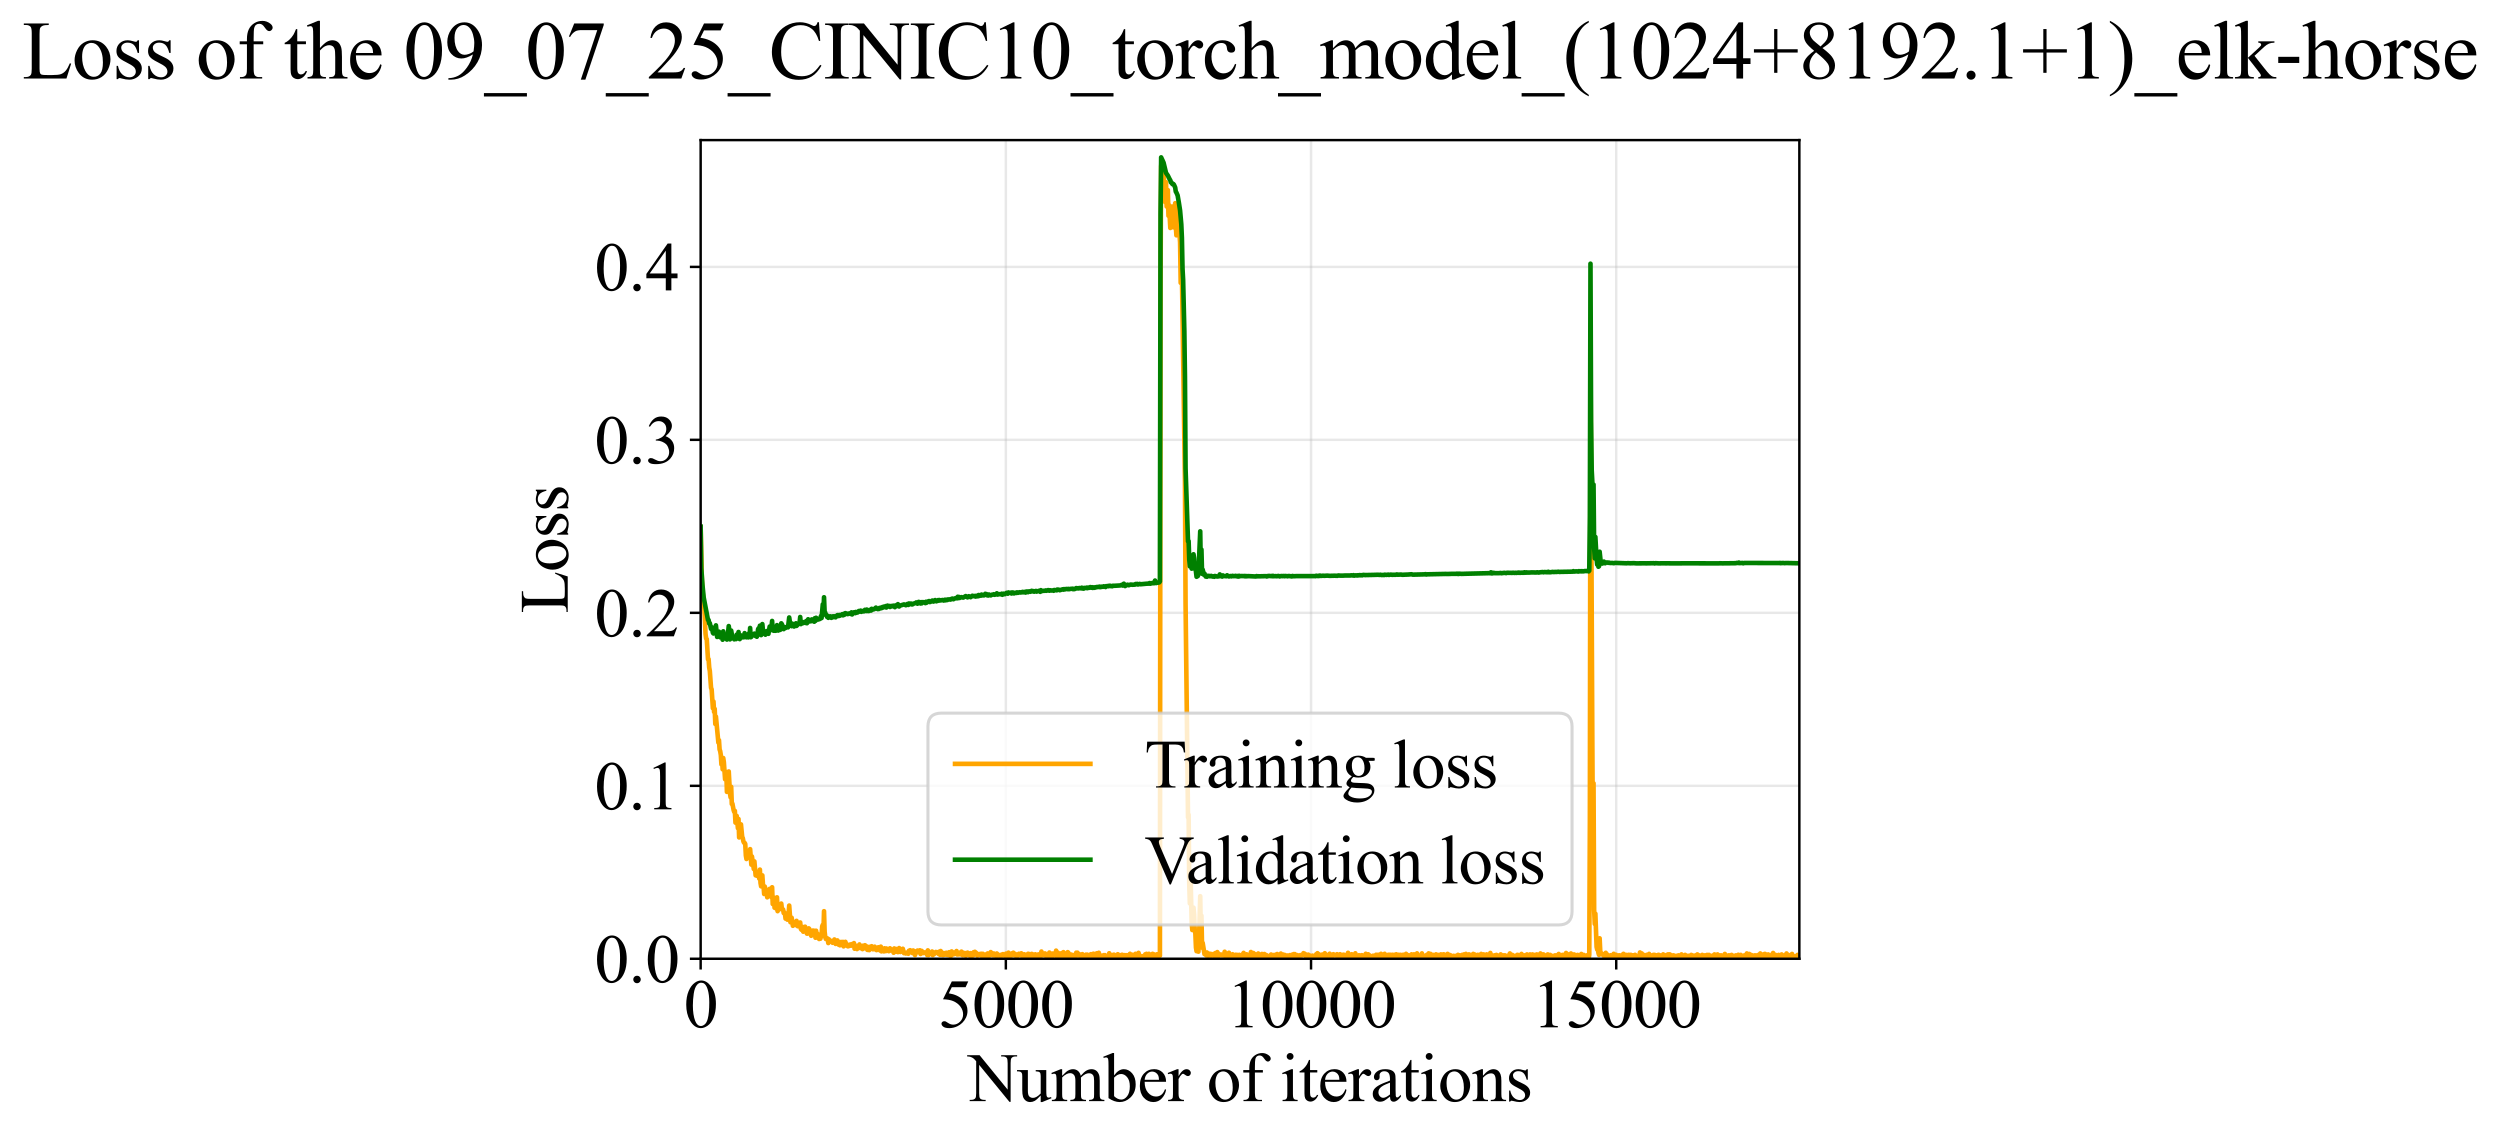 <?xml version="1.0" encoding="utf-8" standalone="no"?>
<!DOCTYPE svg PUBLIC "-//W3C//DTD SVG 1.1//EN"
  "http://www.w3.org/Graphics/SVG/1.1/DTD/svg11.dtd">
<svg xmlns:xlink="http://www.w3.org/1999/xlink" width="812.6pt" height="369.808pt" viewBox="0 0 812.6 369.808" xmlns="http://www.w3.org/2000/svg" version="1.1">
 <defs>
  <style type="text/css">*{stroke-linejoin: round; stroke-linecap: butt}</style>
 </defs>
 <g id="figure_1">
  <g id="patch_1">
   <path d="M -0 369.808 
L 812.6 369.808 
L 812.6 0 
L -0 0 
z
" style="fill: #ffffff"/>
  </g>
  <g id="axes_1">
   <g id="patch_2">
    <path d="M 227.74 311.644 
L 584.86 311.644 
L 584.86 45.532 
L 227.74 45.532 
z
" style="fill: #ffffff"/>
   </g>
   <g id="matplotlib.axis_1">
    <g id="xtick_1">
     <g id="line2d_1">
      <path d="M 227.74 311.644 
L 227.74 45.532 
" clip-path="url(#pa968fbfd69)" style="fill: none; stroke: #b0b0b0; stroke-opacity: 0.3; stroke-width: 0.8; stroke-linecap: square"/>
     </g>
     <g id="line2d_2">
      <defs>
       <path id="m33b3989d57" d="M 0 0 
L 0 3.5 
" style="stroke: #000000; stroke-width: 0.8"/>
      </defs>
      <g>
       <use xlink:href="#m33b3989d57" x="227.74" y="311.644" style="stroke: #000000; stroke-width: 0.8"/>
      </g>
     </g>
     <g id="text_1">
      <!-- 0 -->
      <g transform="translate(222.24 333.92) scale(0.22 -0.22)">
       <defs>
        <path id="TimesNewRomanPSMT-30" d="M 231 2094 
Q 231 2819 450 3342 
Q 669 3866 1031 4122 
Q 1313 4325 1613 4325 
Q 2100 4325 2488 3828 
Q 2972 3213 2972 2159 
Q 2972 1422 2759 906 
Q 2547 391 2217 158 
Q 1888 -75 1581 -75 
Q 975 -75 572 641 
Q 231 1244 231 2094 
z
M 844 2016 
Q 844 1141 1059 588 
Q 1238 122 1591 122 
Q 1759 122 1940 273 
Q 2122 425 2216 781 
Q 2359 1319 2359 2297 
Q 2359 3022 2209 3506 
Q 2097 3866 1919 4016 
Q 1791 4119 1609 4119 
Q 1397 4119 1231 3928 
Q 1006 3669 925 3112 
Q 844 2556 844 2016 
z
" transform="scale(0.016)"/>
       </defs>
       <use xlink:href="#TimesNewRomanPSMT-30"/>
      </g>
     </g>
    </g>
    <g id="xtick_2">
     <g id="line2d_3">
      <path d="M 326.94 311.644 
L 326.94 45.532 
" clip-path="url(#pa968fbfd69)" style="fill: none; stroke: #b0b0b0; stroke-opacity: 0.3; stroke-width: 0.8; stroke-linecap: square"/>
     </g>
     <g id="line2d_4">
      <g>
       <use xlink:href="#m33b3989d57" x="326.94" y="311.644" style="stroke: #000000; stroke-width: 0.8"/>
      </g>
     </g>
     <g id="text_2">
      <!-- 5000 -->
      <g transform="translate(304.94 333.92) scale(0.22 -0.22)">
       <defs>
        <path id="TimesNewRomanPSMT-35" d="M 2778 4238 
L 2534 3706 
L 1259 3706 
L 981 3138 
Q 1809 3016 2294 2522 
Q 2709 2097 2709 1522 
Q 2709 1188 2573 903 
Q 2438 619 2231 419 
Q 2025 219 1772 97 
Q 1413 -75 1034 -75 
Q 653 -75 479 54 
Q 306 184 306 341 
Q 306 428 378 495 
Q 450 563 559 563 
Q 641 563 702 538 
Q 763 513 909 409 
Q 1144 247 1384 247 
Q 1750 247 2026 523 
Q 2303 800 2303 1197 
Q 2303 1581 2056 1914 
Q 1809 2247 1375 2428 
Q 1034 2569 447 2591 
L 1259 4238 
L 2778 4238 
z
" transform="scale(0.016)"/>
       </defs>
       <use xlink:href="#TimesNewRomanPSMT-35"/>
       <use xlink:href="#TimesNewRomanPSMT-30" transform="translate(50 0)"/>
       <use xlink:href="#TimesNewRomanPSMT-30" transform="translate(100 0)"/>
       <use xlink:href="#TimesNewRomanPSMT-30" transform="translate(150 0)"/>
      </g>
     </g>
    </g>
    <g id="xtick_3">
     <g id="line2d_5">
      <path d="M 426.14 311.644 
L 426.14 45.532 
" clip-path="url(#pa968fbfd69)" style="fill: none; stroke: #b0b0b0; stroke-opacity: 0.3; stroke-width: 0.8; stroke-linecap: square"/>
     </g>
     <g id="line2d_6">
      <g>
       <use xlink:href="#m33b3989d57" x="426.14" y="311.644" style="stroke: #000000; stroke-width: 0.8"/>
      </g>
     </g>
     <g id="text_3">
      <!-- 10000 -->
      <g transform="translate(398.64 333.92) scale(0.22 -0.22)">
       <defs>
        <path id="TimesNewRomanPSMT-31" d="M 750 3822 
L 1781 4325 
L 1884 4325 
L 1884 747 
Q 1884 391 1914 303 
Q 1944 216 2037 169 
Q 2131 122 2419 116 
L 2419 0 
L 825 0 
L 825 116 
Q 1125 122 1212 167 
Q 1300 213 1334 289 
Q 1369 366 1369 747 
L 1369 3034 
Q 1369 3497 1338 3628 
Q 1316 3728 1258 3775 
Q 1200 3822 1119 3822 
Q 1003 3822 797 3725 
L 750 3822 
z
" transform="scale(0.016)"/>
       </defs>
       <use xlink:href="#TimesNewRomanPSMT-31"/>
       <use xlink:href="#TimesNewRomanPSMT-30" transform="translate(50 0)"/>
       <use xlink:href="#TimesNewRomanPSMT-30" transform="translate(100 0)"/>
       <use xlink:href="#TimesNewRomanPSMT-30" transform="translate(150 0)"/>
       <use xlink:href="#TimesNewRomanPSMT-30" transform="translate(200 0)"/>
      </g>
     </g>
    </g>
    <g id="xtick_4">
     <g id="line2d_7">
      <path d="M 525.34 311.644 
L 525.34 45.532 
" clip-path="url(#pa968fbfd69)" style="fill: none; stroke: #b0b0b0; stroke-opacity: 0.3; stroke-width: 0.8; stroke-linecap: square"/>
     </g>
     <g id="line2d_8">
      <g>
       <use xlink:href="#m33b3989d57" x="525.34" y="311.644" style="stroke: #000000; stroke-width: 0.8"/>
      </g>
     </g>
     <g id="text_4">
      <!-- 15000 -->
      <g transform="translate(497.84 333.92) scale(0.22 -0.22)">
       <use xlink:href="#TimesNewRomanPSMT-31"/>
       <use xlink:href="#TimesNewRomanPSMT-35" transform="translate(50 0)"/>
       <use xlink:href="#TimesNewRomanPSMT-30" transform="translate(100 0)"/>
       <use xlink:href="#TimesNewRomanPSMT-30" transform="translate(150 0)"/>
       <use xlink:href="#TimesNewRomanPSMT-30" transform="translate(200 0)"/>
      </g>
     </g>
    </g>
    <g id="text_5">
     <!-- Number of iterations -->
     <g transform="translate(314.658 357.902) scale(0.22 -0.22)">
      <defs>
       <path id="TimesNewRomanPSMT-4e" d="M -84 4238 
L 1066 4238 
L 3656 1059 
L 3656 3503 
Q 3656 3894 3569 3991 
Q 3453 4122 3203 4122 
L 3056 4122 
L 3056 4238 
L 4531 4238 
L 4531 4122 
L 4381 4122 
Q 4113 4122 4000 3959 
Q 3931 3859 3931 3503 
L 3931 -69 
L 3819 -69 
L 1025 3344 
L 1025 734 
Q 1025 344 1109 247 
Q 1228 116 1475 116 
L 1625 116 
L 1625 0 
L 150 0 
L 150 116 
L 297 116 
Q 569 116 681 278 
Q 750 378 750 734 
L 750 3681 
Q 566 3897 470 3965 
Q 375 4034 191 4094 
Q 100 4122 -84 4122 
L -84 4238 
z
" transform="scale(0.016)"/>
       <path id="TimesNewRomanPSMT-75" d="M 2709 2863 
L 2709 1128 
Q 2709 631 2732 520 
Q 2756 409 2807 365 
Q 2859 322 2928 322 
Q 3025 322 3147 375 
L 3191 266 
L 2334 -88 
L 2194 -88 
L 2194 519 
Q 1825 119 1631 15 
Q 1438 -88 1222 -88 
Q 981 -88 804 51 
Q 628 191 559 409 
Q 491 628 491 1028 
L 491 2306 
Q 491 2509 447 2587 
Q 403 2666 317 2708 
Q 231 2750 6 2747 
L 6 2863 
L 1009 2863 
L 1009 947 
Q 1009 547 1148 422 
Q 1288 297 1484 297 
Q 1619 297 1789 381 
Q 1959 466 2194 703 
L 2194 2325 
Q 2194 2569 2105 2655 
Q 2016 2741 1734 2747 
L 1734 2863 
L 2709 2863 
z
" transform="scale(0.016)"/>
       <path id="TimesNewRomanPSMT-6d" d="M 1050 2338 
Q 1363 2650 1419 2697 
Q 1559 2816 1721 2881 
Q 1884 2947 2044 2947 
Q 2313 2947 2506 2790 
Q 2700 2634 2766 2338 
Q 3088 2713 3309 2830 
Q 3531 2947 3766 2947 
Q 3994 2947 4170 2830 
Q 4347 2713 4450 2447 
Q 4519 2266 4519 1878 
L 4519 647 
Q 4519 378 4559 278 
Q 4591 209 4675 161 
Q 4759 113 4950 113 
L 4950 0 
L 3538 0 
L 3538 113 
L 3597 113 
Q 3781 113 3884 184 
Q 3956 234 3988 344 
Q 4000 397 4000 647 
L 4000 1878 
Q 4000 2228 3916 2372 
Q 3794 2572 3525 2572 
Q 3359 2572 3192 2489 
Q 3025 2406 2788 2181 
L 2781 2147 
L 2788 2013 
L 2788 647 
Q 2788 353 2820 281 
Q 2853 209 2943 161 
Q 3034 113 3253 113 
L 3253 0 
L 1806 0 
L 1806 113 
Q 2044 113 2133 169 
Q 2222 225 2256 338 
Q 2272 391 2272 647 
L 2272 1878 
Q 2272 2228 2169 2381 
Q 2031 2581 1784 2581 
Q 1616 2581 1450 2491 
Q 1191 2353 1050 2181 
L 1050 647 
Q 1050 366 1089 281 
Q 1128 197 1204 155 
Q 1281 113 1516 113 
L 1516 0 
L 100 0 
L 100 113 
Q 297 113 375 155 
Q 453 197 493 289 
Q 534 381 534 647 
L 534 1741 
Q 534 2213 506 2350 
Q 484 2453 437 2492 
Q 391 2531 309 2531 
Q 222 2531 100 2484 
L 53 2597 
L 916 2947 
L 1050 2947 
L 1050 2338 
z
" transform="scale(0.016)"/>
       <path id="TimesNewRomanPSMT-62" d="M 984 2369 
Q 1400 2947 1881 2947 
Q 2322 2947 2650 2570 
Q 2978 2194 2978 1541 
Q 2978 778 2472 313 
Q 2038 -88 1503 -88 
Q 1253 -88 995 3 
Q 738 94 469 275 
L 469 3241 
Q 469 3728 445 3840 
Q 422 3953 372 3993 
Q 322 4034 247 4034 
Q 159 4034 28 3984 
L -16 4094 
L 844 4444 
L 984 4444 
L 984 2369 
z
M 984 2169 
L 984 456 
Q 1144 300 1314 220 
Q 1484 141 1663 141 
Q 1947 141 2192 453 
Q 2438 766 2438 1363 
Q 2438 1913 2192 2208 
Q 1947 2503 1634 2503 
Q 1469 2503 1303 2419 
Q 1178 2356 984 2169 
z
" transform="scale(0.016)"/>
       <path id="TimesNewRomanPSMT-65" d="M 681 1784 
Q 678 1147 991 784 
Q 1303 422 1725 422 
Q 2006 422 2214 576 
Q 2422 731 2563 1106 
L 2659 1044 
Q 2594 616 2278 264 
Q 1963 -88 1488 -88 
Q 972 -88 605 314 
Q 238 716 238 1394 
Q 238 2128 614 2539 
Q 991 2950 1559 2950 
Q 2041 2950 2350 2633 
Q 2659 2316 2659 1784 
L 681 1784 
z
M 681 1966 
L 2006 1966 
Q 1991 2241 1941 2353 
Q 1863 2528 1708 2628 
Q 1553 2728 1384 2728 
Q 1125 2728 920 2526 
Q 716 2325 681 1966 
z
" transform="scale(0.016)"/>
       <path id="TimesNewRomanPSMT-72" d="M 1038 2947 
L 1038 2303 
Q 1397 2947 1775 2947 
Q 1947 2947 2059 2842 
Q 2172 2738 2172 2600 
Q 2172 2478 2090 2393 
Q 2009 2309 1897 2309 
Q 1788 2309 1652 2417 
Q 1516 2525 1450 2525 
Q 1394 2525 1328 2463 
Q 1188 2334 1038 2041 
L 1038 669 
Q 1038 431 1097 309 
Q 1138 225 1241 169 
Q 1344 113 1538 113 
L 1538 0 
L 72 0 
L 72 113 
Q 291 113 397 181 
Q 475 231 506 341 
Q 522 394 522 644 
L 522 1753 
Q 522 2253 501 2348 
Q 481 2444 426 2487 
Q 372 2531 291 2531 
Q 194 2531 72 2484 
L 41 2597 
L 906 2947 
L 1038 2947 
z
" transform="scale(0.016)"/>
       <path id="TimesNewRomanPSMT-20" transform="scale(0.016)"/>
       <path id="TimesNewRomanPSMT-6f" d="M 1600 2947 
Q 2250 2947 2644 2453 
Q 2978 2031 2978 1484 
Q 2978 1100 2793 706 
Q 2609 313 2286 112 
Q 1963 -88 1566 -88 
Q 919 -88 538 428 
Q 216 863 216 1403 
Q 216 1797 411 2186 
Q 606 2575 925 2761 
Q 1244 2947 1600 2947 
z
M 1503 2744 
Q 1338 2744 1170 2645 
Q 1003 2547 900 2300 
Q 797 2053 797 1666 
Q 797 1041 1045 587 
Q 1294 134 1700 134 
Q 2003 134 2200 384 
Q 2397 634 2397 1244 
Q 2397 2006 2069 2444 
Q 1847 2744 1503 2744 
z
" transform="scale(0.016)"/>
       <path id="TimesNewRomanPSMT-66" d="M 1319 2638 
L 1319 756 
Q 1319 356 1406 250 
Q 1522 113 1716 113 
L 1975 113 
L 1975 0 
L 266 0 
L 266 113 
L 394 113 
Q 519 113 622 175 
Q 725 238 764 344 
Q 803 450 803 756 
L 803 2638 
L 247 2638 
L 247 2863 
L 803 2863 
L 803 3050 
Q 803 3478 940 3775 
Q 1078 4072 1361 4255 
Q 1644 4438 1997 4438 
Q 2325 4438 2600 4225 
Q 2781 4084 2781 3909 
Q 2781 3816 2700 3733 
Q 2619 3650 2525 3650 
Q 2453 3650 2373 3701 
Q 2294 3753 2178 3923 
Q 2063 4094 1966 4153 
Q 1869 4213 1750 4213 
Q 1606 4213 1506 4136 
Q 1406 4059 1362 3898 
Q 1319 3738 1319 3069 
L 1319 2863 
L 2056 2863 
L 2056 2638 
L 1319 2638 
z
" transform="scale(0.016)"/>
       <path id="TimesNewRomanPSMT-69" d="M 928 4444 
Q 1059 4444 1151 4351 
Q 1244 4259 1244 4128 
Q 1244 3997 1151 3903 
Q 1059 3809 928 3809 
Q 797 3809 703 3903 
Q 609 3997 609 4128 
Q 609 4259 701 4351 
Q 794 4444 928 4444 
z
M 1188 2947 
L 1188 647 
Q 1188 378 1227 289 
Q 1266 200 1342 156 
Q 1419 113 1622 113 
L 1622 0 
L 231 0 
L 231 113 
Q 441 113 512 153 
Q 584 194 626 287 
Q 669 381 669 647 
L 669 1750 
Q 669 2216 641 2353 
Q 619 2453 572 2492 
Q 525 2531 444 2531 
Q 356 2531 231 2484 
L 188 2597 
L 1050 2947 
L 1188 2947 
z
" transform="scale(0.016)"/>
       <path id="TimesNewRomanPSMT-74" d="M 1031 3803 
L 1031 2863 
L 1700 2863 
L 1700 2644 
L 1031 2644 
L 1031 788 
Q 1031 509 1111 412 
Q 1191 316 1316 316 
Q 1419 316 1516 380 
Q 1613 444 1666 569 
L 1788 569 
Q 1678 263 1478 108 
Q 1278 -47 1066 -47 
Q 922 -47 784 33 
Q 647 113 581 261 
Q 516 409 516 719 
L 516 2644 
L 63 2644 
L 63 2747 
Q 234 2816 414 2980 
Q 594 3144 734 3369 
Q 806 3488 934 3803 
L 1031 3803 
z
" transform="scale(0.016)"/>
       <path id="TimesNewRomanPSMT-61" d="M 1822 413 
Q 1381 72 1269 19 
Q 1100 -59 909 -59 
Q 613 -59 420 144 
Q 228 347 228 678 
Q 228 888 322 1041 
Q 450 1253 767 1440 
Q 1084 1628 1822 1897 
L 1822 2009 
Q 1822 2438 1686 2597 
Q 1550 2756 1291 2756 
Q 1094 2756 978 2650 
Q 859 2544 859 2406 
L 866 2225 
Q 866 2081 792 2003 
Q 719 1925 600 1925 
Q 484 1925 411 2006 
Q 338 2088 338 2228 
Q 338 2497 613 2722 
Q 888 2947 1384 2947 
Q 1766 2947 2009 2819 
Q 2194 2722 2281 2516 
Q 2338 2381 2338 1966 
L 2338 994 
Q 2338 584 2353 492 
Q 2369 400 2405 369 
Q 2441 338 2488 338 
Q 2538 338 2575 359 
Q 2641 400 2828 588 
L 2828 413 
Q 2478 -56 2159 -56 
Q 2006 -56 1915 50 
Q 1825 156 1822 413 
z
M 1822 616 
L 1822 1706 
Q 1350 1519 1213 1441 
Q 966 1303 859 1153 
Q 753 1003 753 825 
Q 753 600 887 451 
Q 1022 303 1197 303 
Q 1434 303 1822 616 
z
" transform="scale(0.016)"/>
       <path id="TimesNewRomanPSMT-6e" d="M 1034 2341 
Q 1538 2947 1994 2947 
Q 2228 2947 2397 2830 
Q 2566 2713 2666 2444 
Q 2734 2256 2734 1869 
L 2734 647 
Q 2734 375 2778 278 
Q 2813 200 2889 156 
Q 2966 113 3172 113 
L 3172 0 
L 1756 0 
L 1756 113 
L 1816 113 
Q 2016 113 2095 173 
Q 2175 234 2206 353 
Q 2219 400 2219 647 
L 2219 1819 
Q 2219 2209 2117 2386 
Q 2016 2563 1775 2563 
Q 1403 2563 1034 2156 
L 1034 647 
Q 1034 356 1069 288 
Q 1113 197 1189 155 
Q 1266 113 1500 113 
L 1500 0 
L 84 0 
L 84 113 
L 147 113 
Q 366 113 442 223 
Q 519 334 519 647 
L 519 1709 
Q 519 2225 495 2337 
Q 472 2450 423 2490 
Q 375 2531 294 2531 
Q 206 2531 84 2484 
L 38 2597 
L 900 2947 
L 1034 2947 
L 1034 2341 
z
" transform="scale(0.016)"/>
       <path id="TimesNewRomanPSMT-73" d="M 2050 2947 
L 2050 1972 
L 1947 1972 
Q 1828 2431 1642 2597 
Q 1456 2763 1169 2763 
Q 950 2763 815 2647 
Q 681 2531 681 2391 
Q 681 2216 781 2091 
Q 878 1963 1175 1819 
L 1631 1597 
Q 2266 1288 2266 781 
Q 2266 391 1970 151 
Q 1675 -88 1309 -88 
Q 1047 -88 709 6 
Q 606 38 541 38 
Q 469 38 428 -44 
L 325 -44 
L 325 978 
L 428 978 
Q 516 541 762 319 
Q 1009 97 1316 97 
Q 1531 97 1667 223 
Q 1803 350 1803 528 
Q 1803 744 1651 891 
Q 1500 1038 1047 1263 
Q 594 1488 453 1669 
Q 313 1847 313 2119 
Q 313 2472 555 2709 
Q 797 2947 1181 2947 
Q 1350 2947 1591 2875 
Q 1750 2828 1803 2828 
Q 1853 2828 1881 2850 
Q 1909 2872 1947 2947 
L 2050 2947 
z
" transform="scale(0.016)"/>
      </defs>
      <use xlink:href="#TimesNewRomanPSMT-4e"/>
      <use xlink:href="#TimesNewRomanPSMT-75" transform="translate(72.217 0)"/>
      <use xlink:href="#TimesNewRomanPSMT-6d" transform="translate(122.217 0)"/>
      <use xlink:href="#TimesNewRomanPSMT-62" transform="translate(200 0)"/>
      <use xlink:href="#TimesNewRomanPSMT-65" transform="translate(250 0)"/>
      <use xlink:href="#TimesNewRomanPSMT-72" transform="translate(294.385 0)"/>
      <use xlink:href="#TimesNewRomanPSMT-20" transform="translate(327.686 0)"/>
      <use xlink:href="#TimesNewRomanPSMT-6f" transform="translate(352.686 0)"/>
      <use xlink:href="#TimesNewRomanPSMT-66" transform="translate(402.686 0)"/>
      <use xlink:href="#TimesNewRomanPSMT-20" transform="translate(435.986 0)"/>
      <use xlink:href="#TimesNewRomanPSMT-69" transform="translate(460.986 0)"/>
      <use xlink:href="#TimesNewRomanPSMT-74" transform="translate(488.77 0)"/>
      <use xlink:href="#TimesNewRomanPSMT-65" transform="translate(516.553 0)"/>
      <use xlink:href="#TimesNewRomanPSMT-72" transform="translate(560.938 0)"/>
      <use xlink:href="#TimesNewRomanPSMT-61" transform="translate(594.238 0)"/>
      <use xlink:href="#TimesNewRomanPSMT-74" transform="translate(638.623 0)"/>
      <use xlink:href="#TimesNewRomanPSMT-69" transform="translate(666.406 0)"/>
      <use xlink:href="#TimesNewRomanPSMT-6f" transform="translate(694.189 0)"/>
      <use xlink:href="#TimesNewRomanPSMT-6e" transform="translate(744.189 0)"/>
      <use xlink:href="#TimesNewRomanPSMT-73" transform="translate(794.189 0)"/>
     </g>
    </g>
   </g>
   <g id="matplotlib.axis_2">
    <g id="ytick_1">
     <g id="line2d_9">
      <path d="M 227.74 311.644 
L 584.86 311.644 
" clip-path="url(#pa968fbfd69)" style="fill: none; stroke: #b0b0b0; stroke-opacity: 0.3; stroke-width: 0.8; stroke-linecap: square"/>
     </g>
     <g id="line2d_10">
      <defs>
       <path id="m44196583c2" d="M 0 0 
L -3.5 0 
" style="stroke: #000000; stroke-width: 0.8"/>
      </defs>
      <g>
       <use xlink:href="#m44196583c2" x="227.74" y="311.644" style="stroke: #000000; stroke-width: 0.8"/>
      </g>
     </g>
     <g id="text_6">
      <!-- 0.0 -->
      <g transform="translate(193.24 319.282) scale(0.22 -0.22)">
       <defs>
        <path id="TimesNewRomanPSMT-2e" d="M 800 606 
Q 947 606 1047 504 
Q 1147 403 1147 259 
Q 1147 116 1045 14 
Q 944 -88 800 -88 
Q 656 -88 554 14 
Q 453 116 453 259 
Q 453 406 554 506 
Q 656 606 800 606 
z
" transform="scale(0.016)"/>
       </defs>
       <use xlink:href="#TimesNewRomanPSMT-30"/>
       <use xlink:href="#TimesNewRomanPSMT-2e" transform="translate(50 0)"/>
       <use xlink:href="#TimesNewRomanPSMT-30" transform="translate(75 0)"/>
      </g>
     </g>
    </g>
    <g id="ytick_2">
     <g id="line2d_11">
      <path d="M 227.74 255.419 
L 584.86 255.419 
" clip-path="url(#pa968fbfd69)" style="fill: none; stroke: #b0b0b0; stroke-opacity: 0.3; stroke-width: 0.8; stroke-linecap: square"/>
     </g>
     <g id="line2d_12">
      <g>
       <use xlink:href="#m44196583c2" x="227.74" y="255.419" style="stroke: #000000; stroke-width: 0.8"/>
      </g>
     </g>
     <g id="text_7">
      <!-- 0.1 -->
      <g transform="translate(193.24 263.057) scale(0.22 -0.22)">
       <use xlink:href="#TimesNewRomanPSMT-30"/>
       <use xlink:href="#TimesNewRomanPSMT-2e" transform="translate(50 0)"/>
       <use xlink:href="#TimesNewRomanPSMT-31" transform="translate(75 0)"/>
      </g>
     </g>
    </g>
    <g id="ytick_3">
     <g id="line2d_13">
      <path d="M 227.74 199.194 
L 584.86 199.194 
" clip-path="url(#pa968fbfd69)" style="fill: none; stroke: #b0b0b0; stroke-opacity: 0.3; stroke-width: 0.8; stroke-linecap: square"/>
     </g>
     <g id="line2d_14">
      <g>
       <use xlink:href="#m44196583c2" x="227.74" y="199.194" style="stroke: #000000; stroke-width: 0.8"/>
      </g>
     </g>
     <g id="text_8">
      <!-- 0.2 -->
      <g transform="translate(193.24 206.832) scale(0.22 -0.22)">
       <defs>
        <path id="TimesNewRomanPSMT-32" d="M 2934 816 
L 2638 0 
L 138 0 
L 138 116 
Q 1241 1122 1691 1759 
Q 2141 2397 2141 2925 
Q 2141 3328 1894 3587 
Q 1647 3847 1303 3847 
Q 991 3847 742 3664 
Q 494 3481 375 3128 
L 259 3128 
Q 338 3706 661 4015 
Q 984 4325 1469 4325 
Q 1984 4325 2329 3994 
Q 2675 3663 2675 3213 
Q 2675 2891 2525 2569 
Q 2294 2063 1775 1497 
Q 997 647 803 472 
L 1909 472 
Q 2247 472 2383 497 
Q 2519 522 2628 598 
Q 2738 675 2819 816 
L 2934 816 
z
" transform="scale(0.016)"/>
       </defs>
       <use xlink:href="#TimesNewRomanPSMT-30"/>
       <use xlink:href="#TimesNewRomanPSMT-2e" transform="translate(50 0)"/>
       <use xlink:href="#TimesNewRomanPSMT-32" transform="translate(75 0)"/>
      </g>
     </g>
    </g>
    <g id="ytick_4">
     <g id="line2d_15">
      <path d="M 227.74 142.969 
L 584.86 142.969 
" clip-path="url(#pa968fbfd69)" style="fill: none; stroke: #b0b0b0; stroke-opacity: 0.3; stroke-width: 0.8; stroke-linecap: square"/>
     </g>
     <g id="line2d_16">
      <g>
       <use xlink:href="#m44196583c2" x="227.74" y="142.969" style="stroke: #000000; stroke-width: 0.8"/>
      </g>
     </g>
     <g id="text_9">
      <!-- 0.3 -->
      <g transform="translate(193.24 150.607) scale(0.22 -0.22)">
       <defs>
        <path id="TimesNewRomanPSMT-33" d="M 325 3431 
Q 506 3859 782 4092 
Q 1059 4325 1472 4325 
Q 1981 4325 2253 3994 
Q 2459 3747 2459 3466 
Q 2459 3003 1878 2509 
Q 2269 2356 2469 2072 
Q 2669 1788 2669 1403 
Q 2669 853 2319 450 
Q 1863 -75 997 -75 
Q 569 -75 414 31 
Q 259 138 259 259 
Q 259 350 332 419 
Q 406 488 509 488 
Q 588 488 669 463 
Q 722 447 909 348 
Q 1097 250 1169 231 
Q 1284 197 1416 197 
Q 1734 197 1970 444 
Q 2206 691 2206 1028 
Q 2206 1275 2097 1509 
Q 2016 1684 1919 1775 
Q 1784 1900 1550 2001 
Q 1316 2103 1072 2103 
L 972 2103 
L 972 2197 
Q 1219 2228 1467 2375 
Q 1716 2522 1828 2728 
Q 1941 2934 1941 3181 
Q 1941 3503 1739 3701 
Q 1538 3900 1238 3900 
Q 753 3900 428 3381 
L 325 3431 
z
" transform="scale(0.016)"/>
       </defs>
       <use xlink:href="#TimesNewRomanPSMT-30"/>
       <use xlink:href="#TimesNewRomanPSMT-2e" transform="translate(50 0)"/>
       <use xlink:href="#TimesNewRomanPSMT-33" transform="translate(75 0)"/>
      </g>
     </g>
    </g>
    <g id="ytick_5">
     <g id="line2d_17">
      <path d="M 227.74 86.744 
L 584.86 86.744 
" clip-path="url(#pa968fbfd69)" style="fill: none; stroke: #b0b0b0; stroke-opacity: 0.3; stroke-width: 0.8; stroke-linecap: square"/>
     </g>
     <g id="line2d_18">
      <g>
       <use xlink:href="#m44196583c2" x="227.74" y="86.744" style="stroke: #000000; stroke-width: 0.8"/>
      </g>
     </g>
     <g id="text_10">
      <!-- 0.4 -->
      <g transform="translate(193.24 94.382) scale(0.22 -0.22)">
       <defs>
        <path id="TimesNewRomanPSMT-34" d="M 2978 1563 
L 2978 1119 
L 2409 1119 
L 2409 0 
L 1894 0 
L 1894 1119 
L 100 1119 
L 100 1519 
L 2066 4325 
L 2409 4325 
L 2409 1563 
L 2978 1563 
z
M 1894 1563 
L 1894 3666 
L 406 1563 
L 1894 1563 
z
" transform="scale(0.016)"/>
       </defs>
       <use xlink:href="#TimesNewRomanPSMT-30"/>
       <use xlink:href="#TimesNewRomanPSMT-2e" transform="translate(50 0)"/>
       <use xlink:href="#TimesNewRomanPSMT-34" transform="translate(75 0)"/>
      </g>
     </g>
    </g>
    <g id="text_11">
     <!-- Loss -->
     <g transform="translate(184.534 199.369) rotate(-90) scale(0.22 -0.22)">
      <defs>
       <path id="TimesNewRomanPSMT-4c" d="M 3669 1172 
L 3772 1150 
L 3409 0 
L 128 0 
L 128 116 
L 288 116 
Q 556 116 672 291 
Q 738 391 738 753 
L 738 3488 
Q 738 3884 650 3984 
Q 528 4122 288 4122 
L 128 4122 
L 128 4238 
L 2047 4238 
L 2047 4122 
Q 1709 4125 1573 4059 
Q 1438 3994 1388 3894 
Q 1338 3794 1338 3416 
L 1338 753 
Q 1338 494 1388 397 
Q 1425 331 1503 300 
Q 1581 269 1991 269 
L 2300 269 
Q 2788 269 2984 341 
Q 3181 413 3343 595 
Q 3506 778 3669 1172 
z
" transform="scale(0.016)"/>
      </defs>
      <use xlink:href="#TimesNewRomanPSMT-4c"/>
      <use xlink:href="#TimesNewRomanPSMT-6f" transform="translate(61.084 0)"/>
      <use xlink:href="#TimesNewRomanPSMT-73" transform="translate(111.084 0)"/>
      <use xlink:href="#TimesNewRomanPSMT-73" transform="translate(150 0)"/>
     </g>
    </g>
   </g>
   <g id="line2d_19">
    <path d="M 227.74 171.363 
L 228.137 188.614 
L 228.732 197.353 
L 228.931 197.365 
L 229.328 206.046 
L 229.527 207.55 
L 229.725 207.727 
L 230.122 214.294 
L 230.321 214.237 
L 230.519 216.969 
L 230.718 218.079 
L 231.115 223.567 
L 231.313 224.068 
L 231.71 230.207 
L 231.909 228.017 
L 232.107 231.421 
L 232.306 230.407 
L 232.504 235.33 
L 232.703 232.914 
L 233.497 241.361 
L 233.695 240.588 
L 233.894 243.585 
L 234.092 244.162 
L 234.291 245.386 
L 234.489 248.457 
L 234.688 246.297 
L 234.886 250.054 
L 235.085 246.39 
L 235.283 247.746 
L 235.68 253.285 
L 235.879 250.854 
L 236.077 251.033 
L 236.276 257.391 
L 236.474 253.673 
L 236.673 253.798 
L 236.871 250.753 
L 237.268 257.863 
L 237.467 259.162 
L 237.665 255.753 
L 237.864 261.335 
L 238.062 261.224 
L 238.459 263.318 
L 238.658 263.919 
L 238.857 263.57 
L 239.055 267.394 
L 239.254 267.271 
L 239.452 265.203 
L 239.849 269.194 
L 240.048 266.212 
L 240.246 272.205 
L 240.445 270.709 
L 240.643 271.066 
L 240.842 267.957 
L 241.239 272.025 
L 241.437 272.423 
L 241.636 273.483 
L 241.834 273.912 
L 242.033 273.96 
L 242.231 274.289 
L 242.43 278.08 
L 242.628 279.206 
L 242.827 277.836 
L 243.025 278.129 
L 243.224 277.514 
L 243.422 278.173 
L 243.621 278.337 
L 243.819 276.004 
L 244.216 281.042 
L 244.415 278.396 
L 245.01 282.456 
L 245.209 279.988 
L 245.606 284.518 
L 245.804 284.13 
L 246.003 284.677 
L 246.201 284.507 
L 246.598 283.393 
L 246.797 285.593 
L 246.995 282.655 
L 247.194 286.999 
L 247.392 288.088 
L 247.591 288.108 
L 247.789 284.533 
L 247.988 287.442 
L 248.186 288.118 
L 248.385 290.586 
L 248.584 288.167 
L 248.981 289.765 
L 249.179 289.451 
L 249.378 291.657 
L 249.775 289.432 
L 249.973 290.711 
L 250.172 288.912 
L 250.37 289.097 
L 250.767 291.658 
L 250.966 288.397 
L 251.164 293.843 
L 251.561 291.744 
L 251.76 295.043 
L 251.958 294.9 
L 252.157 295.02 
L 252.355 295.384 
L 252.554 291.666 
L 252.752 296.162 
L 252.951 295.465 
L 253.149 295.687 
L 253.348 295.397 
L 253.546 295.37 
L 253.943 293.7 
L 254.142 295.381 
L 254.34 295.636 
L 254.539 295.612 
L 254.737 296.785 
L 254.936 296.57 
L 255.134 296.915 
L 255.333 298.589 
L 255.531 298.622 
L 255.73 297.462 
L 255.928 298.931 
L 256.127 298.596 
L 256.325 297.04 
L 256.524 294.347 
L 256.921 299.761 
L 257.119 298.593 
L 257.318 298.297 
L 257.715 300.922 
L 257.914 299.717 
L 258.112 300.53 
L 258.311 300.464 
L 258.509 299.945 
L 258.708 300.712 
L 258.906 299.315 
L 259.105 300.554 
L 259.303 301.073 
L 259.502 300.232 
L 259.7 301.005 
L 259.899 301.042 
L 260.097 299.842 
L 260.296 301.923 
L 260.494 302.209 
L 260.891 301.289 
L 261.09 302.841 
L 261.288 301.494 
L 261.487 302.728 
L 261.685 301.21 
L 261.884 302.433 
L 262.082 302.066 
L 262.281 303.467 
L 262.479 303.47 
L 262.678 302.255 
L 262.876 301.757 
L 263.075 301.954 
L 263.273 302.754 
L 263.472 302.888 
L 263.67 304.165 
L 263.869 303.793 
L 264.067 302.809 
L 264.266 302.46 
L 264.464 303.23 
L 264.663 303.201 
L 264.861 302.535 
L 265.06 304.801 
L 265.258 302.523 
L 265.457 303.874 
L 265.655 303.468 
L 265.854 304.852 
L 266.052 304.398 
L 266.251 305.217 
L 266.449 305.007 
L 266.648 305.118 
L 267.045 303.675 
L 267.243 301.111 
L 267.442 300.594 
L 267.641 303.092 
L 267.839 296.176 
L 268.038 302.785 
L 268.236 304.602 
L 268.435 305.214 
L 268.633 304.878 
L 269.03 305.079 
L 269.229 306.528 
L 269.427 305.305 
L 269.824 306.012 
L 270.023 305.782 
L 270.221 306.091 
L 270.42 306.058 
L 270.618 306.437 
L 271.214 305.368 
L 271.412 305.58 
L 271.611 306.819 
L 271.809 305.877 
L 272.008 306.111 
L 272.206 305.681 
L 272.405 306.207 
L 272.603 307.065 
L 272.802 306.864 
L 273 307.256 
L 273.397 306.172 
L 273.794 306.932 
L 273.993 306.158 
L 274.191 307.607 
L 274.39 306.729 
L 274.588 306.709 
L 274.787 306.133 
L 275.184 307.371 
L 275.382 307.062 
L 275.581 307.595 
L 275.779 307.567 
L 275.978 307.161 
L 276.176 307.031 
L 276.573 307.403 
L 276.772 306.88 
L 277.169 306.932 
L 277.368 307.398 
L 277.566 306.551 
L 277.765 308.365 
L 277.963 307.975 
L 278.162 308.148 
L 278.36 307.439 
L 278.559 308.485 
L 278.757 307.829 
L 278.956 308.206 
L 279.353 306.979 
L 279.551 308.1 
L 279.948 308.255 
L 280.147 308.066 
L 280.345 308.493 
L 280.544 307.385 
L 280.742 308.054 
L 280.941 308.239 
L 281.139 307.24 
L 281.536 307.519 
L 281.735 307.899 
L 281.933 308.755 
L 282.132 307.778 
L 282.529 308.834 
L 282.926 307.697 
L 283.124 307.822 
L 283.323 307.561 
L 283.521 307.902 
L 283.72 308.552 
L 283.918 307.881 
L 284.117 308.539 
L 284.315 307.713 
L 284.514 308.447 
L 284.712 308.315 
L 284.911 308.823 
L 285.506 307.903 
L 285.903 308.82 
L 286.102 308.979 
L 286.3 307.699 
L 286.499 309.232 
L 286.697 308.77 
L 286.896 308.713 
L 287.293 309.248 
L 287.492 308.241 
L 287.69 308.326 
L 287.889 309.154 
L 288.087 308.292 
L 288.286 308.956 
L 288.484 308.463 
L 288.683 308.558 
L 288.881 309.178 
L 289.278 308.235 
L 289.477 308.981 
L 289.675 308.877 
L 289.874 308.625 
L 290.072 308.946 
L 290.271 308.731 
L 290.469 309.678 
L 290.668 308.281 
L 290.866 308.68 
L 291.065 309.347 
L 291.263 308.445 
L 291.462 309.358 
L 291.66 308.832 
L 291.859 309.481 
L 292.057 309.111 
L 292.256 308.16 
L 292.454 309.258 
L 292.653 309.44 
L 292.851 308.578 
L 293.05 309.249 
L 293.447 308.386 
L 293.844 309.815 
L 294.241 309.657 
L 294.439 309.927 
L 294.836 309.617 
L 295.035 309.666 
L 295.233 310.007 
L 295.432 309.032 
L 295.63 309.235 
L 295.829 308.853 
L 296.027 309.445 
L 296.226 309.415 
L 296.623 309.793 
L 296.822 308.945 
L 297.02 309.451 
L 297.219 309.472 
L 297.417 310.433 
L 297.814 309.185 
L 298.013 309.571 
L 298.211 308.973 
L 298.41 309.438 
L 298.608 309.037 
L 299.005 308.888 
L 299.204 310.082 
L 299.601 309.079 
L 299.998 309.803 
L 300.196 309.713 
L 300.395 309.749 
L 300.593 309.56 
L 300.792 309.781 
L 300.99 309.626 
L 301.189 309.787 
L 301.387 310.44 
L 301.586 308.913 
L 301.784 310.464 
L 301.983 309.842 
L 302.181 309.673 
L 302.38 309.988 
L 302.578 309.665 
L 302.777 309.675 
L 302.975 309.28 
L 303.174 310.453 
L 303.372 309.578 
L 303.571 310.166 
L 303.968 309.638 
L 304.166 309.428 
L 304.365 309.722 
L 304.563 309.494 
L 304.762 309.845 
L 304.96 309.877 
L 305.159 310.14 
L 305.357 309.295 
L 305.556 310.367 
L 305.754 309.119 
L 306.151 309.734 
L 306.35 310.431 
L 306.549 310.441 
L 306.747 309.769 
L 307.144 310.316 
L 307.343 310.112 
L 307.541 309.684 
L 307.74 309.682 
L 307.938 310.414 
L 308.137 309.838 
L 308.335 310.122 
L 308.534 309.5 
L 308.732 310.615 
L 308.931 309.73 
L 309.129 310.655 
L 309.328 309.253 
L 309.526 309.884 
L 309.725 309.896 
L 309.923 310.214 
L 310.122 309.585 
L 310.32 310.041 
L 310.519 309.622 
L 310.717 309.766 
L 310.916 309.122 
L 311.114 310.243 
L 311.511 310.214 
L 311.71 309.7 
L 312.107 310.212 
L 312.504 309.314 
L 312.901 310.526 
L 313.099 309.658 
L 313.298 310.116 
L 313.695 309.784 
L 313.893 310.679 
L 314.092 309.794 
L 314.29 310.443 
L 314.489 309.64 
L 314.687 310.083 
L 314.886 309.936 
L 315.283 310.721 
L 315.481 309.805 
L 315.68 309.985 
L 315.879 310.732 
L 316.077 309.982 
L 316.276 310.598 
L 316.474 309.509 
L 316.673 309.836 
L 316.871 309.371 
L 317.467 309.863 
L 317.665 310.665 
L 317.864 310.133 
L 318.459 310.186 
L 318.658 310.034 
L 318.856 310.635 
L 319.055 310.011 
L 319.253 310.657 
L 319.452 310.019 
L 319.65 311.125 
L 319.849 310.514 
L 320.047 310.941 
L 320.246 310.279 
L 320.444 310.638 
L 320.643 310.186 
L 321.04 309.905 
L 321.238 310.986 
L 321.437 310.068 
L 321.635 310.224 
L 321.834 310.539 
L 322.032 309.47 
L 322.231 310.364 
L 322.429 309.789 
L 322.628 310.062 
L 322.826 310.571 
L 323.025 309.916 
L 323.62 310.421 
L 323.819 310.874 
L 324.017 309.92 
L 324.613 310.586 
L 325.01 310.427 
L 325.208 311.044 
L 325.606 310.267 
L 325.804 310.58 
L 326.003 310.128 
L 326.4 310.434 
L 326.598 310.437 
L 326.797 310.914 
L 326.995 309.96 
L 327.194 310.656 
L 327.392 310.899 
L 327.591 309.991 
L 327.789 309.649 
L 327.988 310.918 
L 328.186 310.302 
L 328.385 310.764 
L 328.583 310.455 
L 328.782 310.61 
L 328.98 309.846 
L 329.179 310.435 
L 329.377 309.667 
L 329.576 310.473 
L 329.774 310.356 
L 329.973 310.053 
L 330.37 310.94 
L 330.767 310.643 
L 330.965 310.635 
L 331.164 310.007 
L 331.362 310.342 
L 331.561 310.328 
L 331.958 309.865 
L 332.156 310.028 
L 332.355 311.117 
L 332.752 310.332 
L 332.95 310.185 
L 333.149 311.288 
L 333.347 310.518 
L 333.546 310.504 
L 333.943 310.805 
L 334.141 310.025 
L 334.34 310.029 
L 334.935 311.268 
L 335.134 311.131 
L 335.333 310.041 
L 335.531 310.518 
L 335.73 310.21 
L 335.928 310.826 
L 336.325 311.303 
L 336.524 310.186 
L 336.921 311.148 
L 337.119 311.144 
L 337.318 310.366 
L 337.516 310.217 
L 337.715 310.668 
L 337.913 310.2 
L 338.112 311.009 
L 338.509 309.285 
L 338.707 310.541 
L 338.906 310.534 
L 339.104 310.224 
L 339.303 310.393 
L 339.501 309.912 
L 339.7 309.909 
L 339.898 310.7 
L 340.097 310.24 
L 340.295 310.869 
L 340.494 310.552 
L 340.692 310.554 
L 340.891 311.019 
L 341.089 309.611 
L 341.288 310.867 
L 341.685 310.251 
L 341.883 311.333 
L 342.082 309.932 
L 342.28 310.398 
L 342.479 310.402 
L 342.677 310.566 
L 342.876 309.777 
L 343.074 310.555 
L 343.273 308.995 
L 343.471 310.877 
L 343.67 309.941 
L 343.868 309.637 
L 344.067 311.355 
L 344.265 310.107 
L 344.662 311.184 
L 345.06 309.799 
L 345.258 311.035 
L 345.655 309.482 
L 345.854 310.42 
L 346.251 310.887 
L 346.449 310.424 
L 346.648 310.424 
L 346.846 310.724 
L 347.045 309.485 
L 347.243 309.638 
L 347.442 310.739 
L 347.64 310.117 
L 347.839 310.735 
L 348.037 310.581 
L 348.236 310.277 
L 348.434 311.063 
L 348.633 310.749 
L 348.831 310.741 
L 349.03 310.432 
L 349.228 310.436 
L 349.427 310.9 
L 349.625 310.745 
L 349.824 309.655 
L 350.022 310.599 
L 350.221 309.654 
L 350.419 310.597 
L 350.618 310.598 
L 350.816 310.134 
L 351.412 311.069 
L 351.61 310.915 
L 351.809 310.136 
L 352.007 310.595 
L 352.206 310.602 
L 352.404 311.071 
L 352.603 310.763 
L 352.801 311.387 
L 353 310.289 
L 353.198 310.556 
L 353.397 310.282 
L 353.595 311.067 
L 353.794 310.918 
L 353.992 310.447 
L 354.191 310.451 
L 354.389 310.607 
L 354.588 310.136 
L 354.787 310.608 
L 354.985 310.763 
L 355.184 311.082 
L 355.382 309.991 
L 355.581 310.46 
L 355.779 310.46 
L 355.978 311.079 
L 356.176 309.991 
L 356.375 310.921 
L 356.573 309.844 
L 356.772 311.395 
L 357.169 309.692 
L 357.367 310.773 
L 357.566 310.617 
L 357.963 310.93 
L 358.161 310.624 
L 358.36 311.309 
L 358.558 310.613 
L 358.757 310.463 
L 358.955 311.399 
L 359.154 310.46 
L 359.551 310.938 
L 359.749 311.093 
L 359.948 310.781 
L 360.345 310.781 
L 360.543 309.846 
L 360.742 311.25 
L 360.94 310.312 
L 361.139 310.94 
L 361.536 310.942 
L 361.933 310.317 
L 362.131 310.317 
L 362.727 311.252 
L 362.925 310.631 
L 363.124 310.788 
L 363.322 310.165 
L 363.521 310.32 
L 363.719 310.791 
L 363.918 310.482 
L 364.117 310.479 
L 364.315 310.634 
L 364.514 310.636 
L 364.712 310.324 
L 364.911 311.262 
L 365.109 311.098 
L 365.308 310.461 
L 365.705 310.478 
L 365.903 311.418 
L 366.102 310.483 
L 366.499 310.484 
L 366.697 310.953 
L 366.896 310.639 
L 367.094 310.642 
L 367.293 310.017 
L 367.491 310.331 
L 367.69 311.267 
L 367.888 310.96 
L 368.087 310.334 
L 368.285 310.641 
L 368.484 310.491 
L 368.881 310.805 
L 369.079 310.025 
L 369.278 310.955 
L 369.476 310.958 
L 369.675 310.337 
L 369.873 310.647 
L 370.072 309.713 
L 370.469 310.962 
L 370.667 311.12 
L 370.866 311.431 
L 371.064 310.959 
L 371.263 310.809 
L 371.461 311.12 
L 371.858 310.649 
L 372.057 310.963 
L 372.255 310.184 
L 372.454 311.122 
L 372.652 310.03 
L 372.851 310.815 
L 373.049 310.184 
L 373.248 310.809 
L 373.446 310.029 
L 373.844 310.966 
L 374.241 310.498 
L 374.439 311.124 
L 374.638 310.029 
L 374.836 310.498 
L 375.035 310.189 
L 375.233 310.971 
L 375.432 310.648 
L 375.63 310.653 
L 375.829 310.809 
L 376.027 310.193 
L 376.424 310.193 
L 376.623 310.814 
L 376.821 310.457 
L 377.02 310.643 
L 377.218 92.413 
L 377.417 54.053 
L 377.615 51.971 
L 377.814 52.489 
L 378.012 61.273 
L 378.211 55.413 
L 378.608 65.402 
L 378.806 65.74 
L 379.005 59.23 
L 379.203 67.125 
L 379.6 61.791 
L 379.799 70.144 
L 379.997 66.669 
L 380.394 74.101 
L 380.593 69.298 
L 380.791 71.178 
L 380.99 67.134 
L 381.387 73.889 
L 381.585 70.468 
L 381.784 69.041 
L 381.982 66.046 
L 382.181 73.628 
L 382.379 76.485 
L 382.578 74.5 
L 382.776 67.272 
L 382.975 74.825 
L 383.173 73.5 
L 383.571 78.693 
L 383.769 91.939 
L 383.968 80.984 
L 384.166 88.87 
L 385.159 156.401 
L 385.357 196.243 
L 386.151 265.672 
L 386.35 264.799 
L 386.548 287.183 
L 386.747 293.654 
L 386.945 283.547 
L 387.342 299.858 
L 387.541 302.292 
L 387.938 295.021 
L 388.136 297.238 
L 388.335 302.382 
L 388.533 303.309 
L 388.732 308.017 
L 388.93 309.171 
L 389.129 308.173 
L 389.526 309.33 
L 389.724 305.474 
L 390.121 291.303 
L 390.32 303.668 
L 390.518 297.638 
L 390.717 308.032 
L 390.915 306.471 
L 391.511 310.137 
L 391.908 310.19 
L 392.106 310.59 
L 392.305 309.597 
L 392.702 310.775 
L 392.9 309.948 
L 393.099 310.147 
L 393.298 310.186 
L 393.496 310.027 
L 393.695 310.713 
L 393.893 310.347 
L 394.092 310.524 
L 394.489 310.045 
L 394.886 311.012 
L 395.084 309.759 
L 395.481 310.048 
L 395.68 309.468 
L 395.878 311.371 
L 396.077 309.971 
L 396.275 310.551 
L 396.871 310.252 
L 397.069 310.563 
L 397.466 310.568 
L 397.863 310.449 
L 398.062 309.354 
L 398.26 310.895 
L 398.459 310.31 
L 398.657 310.921 
L 398.856 310.447 
L 399.054 310.302 
L 399.253 311.091 
L 399.451 309.673 
L 399.65 311.119 
L 400.047 310.622 
L 400.245 310.482 
L 400.444 310.809 
L 400.642 310.17 
L 400.841 310.644 
L 401.039 310.812 
L 401.238 310.63 
L 401.436 310.645 
L 401.635 310.323 
L 401.833 310.804 
L 402.032 310.347 
L 402.23 311.129 
L 402.627 310.504 
L 402.826 310.344 
L 403.025 310.819 
L 403.223 310.97 
L 403.422 310.971 
L 403.62 310.831 
L 404.216 309.729 
L 404.414 310.511 
L 405.01 311.312 
L 405.208 310.191 
L 405.407 310.522 
L 405.605 310.512 
L 405.804 311.15 
L 406.002 310.679 
L 406.201 310.853 
L 406.399 310.68 
L 406.598 309.445 
L 406.995 311.002 
L 407.193 310.538 
L 407.392 309.761 
L 407.59 310.999 
L 407.789 310.07 
L 407.987 310.221 
L 408.384 310.239 
L 408.781 311.024 
L 408.98 309.924 
L 409.377 311.32 
L 409.774 310.393 
L 409.972 311.009 
L 410.171 310.073 
L 410.369 310.712 
L 410.568 310.393 
L 410.766 311.032 
L 410.965 310.088 
L 411.163 310.41 
L 411.362 311.027 
L 411.56 310.398 
L 411.957 310.708 
L 412.156 311.186 
L 412.355 310.717 
L 412.95 311.187 
L 413.149 310.251 
L 413.347 310.721 
L 413.546 310.414 
L 413.744 311.044 
L 413.943 310.412 
L 414.141 310.872 
L 414.34 310.41 
L 414.538 311.042 
L 414.737 310.265 
L 414.935 310.575 
L 415.134 310.097 
L 415.332 310.73 
L 415.531 310.569 
L 415.729 311.193 
L 415.928 311.044 
L 416.325 309.941 
L 416.523 310.407 
L 416.722 311.208 
L 416.92 311.2 
L 417.119 310.257 
L 417.317 310.582 
L 417.516 311.21 
L 417.714 310.423 
L 417.913 310.736 
L 418.31 310.744 
L 418.508 310.58 
L 418.707 310.591 
L 419.104 310.902 
L 419.302 310.438 
L 419.501 311.045 
L 419.699 310.895 
L 419.898 311.062 
L 420.096 310.268 
L 420.295 311.053 
L 420.493 310.119 
L 420.692 310.284 
L 420.89 310.126 
L 421.287 310.899 
L 421.486 310.748 
L 421.684 310.445 
L 421.883 310.587 
L 422.082 311.064 
L 422.28 310.595 
L 422.479 310.593 
L 422.677 310.439 
L 423.074 310.608 
L 423.273 310.446 
L 423.471 310.443 
L 423.67 309.819 
L 423.868 309.975 
L 424.067 309.976 
L 424.464 310.907 
L 424.662 310.285 
L 425.059 311.227 
L 425.258 310.298 
L 425.456 310.92 
L 425.655 311.07 
L 425.853 310.607 
L 426.052 310.765 
L 426.25 311.071 
L 426.449 311.073 
L 426.647 310.613 
L 426.846 311.389 
L 427.044 310.924 
L 427.243 311.384 
L 427.838 310.138 
L 428.037 311.388 
L 428.235 309.829 
L 428.434 310.466 
L 428.632 310.14 
L 428.831 310.449 
L 429.029 310.454 
L 429.228 310.922 
L 429.426 310.922 
L 429.625 310.307 
L 430.022 310.769 
L 430.22 310.15 
L 430.419 311.234 
L 430.617 309.838 
L 430.816 310.461 
L 431.213 310.78 
L 431.411 310.771 
L 431.61 310.614 
L 431.809 310.625 
L 432.007 310.149 
L 432.206 309.996 
L 432.404 310.778 
L 432.603 310.306 
L 432.801 310.628 
L 433 310.623 
L 433.198 310.77 
L 433.397 310.159 
L 434.191 310.626 
L 434.389 310.626 
L 434.588 310.156 
L 434.786 310.777 
L 434.985 310.625 
L 435.183 310.621 
L 435.382 311.092 
L 435.58 310.157 
L 435.779 310.477 
L 435.977 310.466 
L 436.176 311.098 
L 436.374 310.473 
L 436.573 310.318 
L 436.771 310.311 
L 437.168 311.251 
L 437.367 310.473 
L 437.565 311.253 
L 437.764 310.316 
L 437.962 310.314 
L 438.161 309.7 
L 438.558 310.948 
L 438.756 310.944 
L 439.352 310.163 
L 439.55 310.946 
L 439.749 310.791 
L 439.947 310.324 
L 440.146 310.789 
L 440.344 310.951 
L 440.543 309.856 
L 440.741 310.95 
L 440.94 310.631 
L 441.536 310.641 
L 441.734 310.483 
L 441.933 310.797 
L 442.131 310.652 
L 442.33 311.098 
L 442.528 310.48 
L 442.727 310.482 
L 442.925 310.797 
L 443.322 310.794 
L 443.521 310.949 
L 443.719 310.953 
L 443.918 310.017 
L 444.116 311.576 
L 444.315 310.794 
L 444.513 310.796 
L 444.712 310.172 
L 444.91 310.782 
L 445.109 310.484 
L 445.307 310.948 
L 445.506 311.099 
L 445.704 310.802 
L 445.903 310.798 
L 446.101 310.955 
L 446.3 310.641 
L 446.498 310.798 
L 446.697 310.642 
L 447.094 310.957 
L 447.292 310.331 
L 447.491 310.953 
L 447.689 311.117 
L 447.888 310.333 
L 448.086 310.957 
L 448.285 310.33 
L 448.682 310.959 
L 448.88 310.021 
L 449.079 310.335 
L 449.277 311.27 
L 449.476 310.649 
L 449.674 310.803 
L 449.873 310.803 
L 450.071 310.022 
L 450.667 311.274 
L 450.865 311.273 
L 451.263 310.337 
L 451.461 311.119 
L 451.66 310.34 
L 451.858 310.967 
L 452.057 310.338 
L 452.255 311.124 
L 452.454 310.966 
L 452.652 310.339 
L 452.851 310.649 
L 453.049 310.654 
L 453.248 310.339 
L 453.446 310.336 
L 453.645 311.122 
L 453.843 310.18 
L 454.042 310.966 
L 454.24 310.656 
L 454.439 310.809 
L 454.637 310.34 
L 454.836 311.123 
L 455.233 310.344 
L 455.431 310.808 
L 455.63 310.969 
L 456.027 310.343 
L 456.225 310.342 
L 456.424 310.971 
L 456.622 310.97 
L 457.019 310.027 
L 457.218 310.971 
L 457.416 310.349 
L 457.615 311.282 
L 457.813 310.499 
L 458.012 310.814 
L 458.409 310.5 
L 458.607 310.658 
L 458.806 310.191 
L 459.004 311.28 
L 459.203 310.346 
L 459.401 310.506 
L 459.6 310.192 
L 459.997 310.816 
L 460.195 310.658 
L 460.394 311.286 
L 460.592 309.879 
L 460.791 310.662 
L 460.99 310.972 
L 461.387 310.662 
L 461.585 310.818 
L 461.784 311.13 
L 462.181 309.882 
L 462.379 310.819 
L 462.578 310.974 
L 462.776 310.972 
L 463.173 310.662 
L 463.372 310.665 
L 463.57 311.133 
L 463.769 310.353 
L 463.967 310.354 
L 464.166 310.821 
L 464.364 309.884 
L 464.563 310.822 
L 464.96 310.042 
L 465.158 310.511 
L 465.357 310.352 
L 465.555 310.821 
L 465.754 310.354 
L 466.151 310.978 
L 466.349 310.509 
L 466.548 310.822 
L 466.746 310.197 
L 466.945 310.354 
L 467.143 310.822 
L 467.342 310.352 
L 467.54 311.135 
L 467.739 311.134 
L 467.937 310.981 
L 468.334 310.199 
L 468.731 311.292 
L 468.93 311.139 
L 469.128 310.197 
L 469.327 310.2 
L 469.525 310.669 
L 469.724 310.513 
L 470.121 311.139 
L 470.32 310.826 
L 470.518 310.048 
L 470.717 310.826 
L 470.915 310.982 
L 471.114 310.358 
L 471.312 310.984 
L 471.511 310.513 
L 471.709 310.672 
L 471.908 310.982 
L 472.106 310.826 
L 472.305 311.139 
L 472.503 310.671 
L 472.702 311.452 
L 472.9 311.141 
L 473.099 311.142 
L 473.297 310.672 
L 473.496 310.985 
L 473.694 310.986 
L 473.893 310.36 
L 474.29 310.671 
L 474.488 310.514 
L 474.687 310.829 
L 474.885 310.674 
L 475.084 310.83 
L 475.282 310.36 
L 475.481 311.298 
L 475.679 310.361 
L 475.878 310.206 
L 476.076 310.674 
L 476.275 310.52 
L 476.473 310.049 
L 477.069 311.143 
L 477.267 310.83 
L 477.466 310.208 
L 477.664 310.83 
L 477.863 310.365 
L 478.061 310.677 
L 478.26 310.675 
L 478.458 310.987 
L 478.657 310.833 
L 478.855 310.054 
L 479.054 310.676 
L 479.252 310.207 
L 479.649 311.145 
L 479.848 310.518 
L 480.047 310.676 
L 480.245 310.364 
L 480.444 310.365 
L 480.841 310.676 
L 481.039 311.148 
L 481.238 310.832 
L 481.436 310.054 
L 481.635 310.991 
L 482.032 310.678 
L 482.23 310.211 
L 482.429 310.834 
L 482.627 310.522 
L 482.826 310.833 
L 483.024 310.365 
L 483.223 310.21 
L 483.421 311.147 
L 483.62 310.679 
L 483.818 311.303 
L 484.017 310.522 
L 484.215 311.303 
L 484.414 309.747 
L 484.612 310.832 
L 484.811 310.517 
L 485.009 310.523 
L 485.208 310.99 
L 485.406 310.682 
L 485.605 310.836 
L 485.803 310.523 
L 486.2 310.522 
L 486.399 310.367 
L 486.597 310.993 
L 486.796 310.68 
L 486.994 310.836 
L 487.193 310.836 
L 487.391 310.524 
L 487.59 310.837 
L 487.788 310.213 
L 487.987 311.151 
L 488.185 310.994 
L 488.384 310.527 
L 488.582 311.151 
L 488.781 310.525 
L 489.178 310.525 
L 489.376 310.994 
L 489.575 310.683 
L 489.774 311.151 
L 489.972 310.682 
L 490.171 310.839 
L 490.369 310.525 
L 490.568 310.527 
L 490.766 309.902 
L 490.965 310.216 
L 491.163 310.839 
L 491.56 310.372 
L 491.957 311.308 
L 492.156 310.683 
L 492.354 310.995 
L 492.553 310.841 
L 492.751 310.995 
L 492.95 310.84 
L 493.148 310.372 
L 493.347 310.373 
L 493.744 310.842 
L 494.141 310.526 
L 494.339 310.685 
L 494.538 310.061 
L 495.133 310.841 
L 495.53 310.529 
L 495.927 310.998 
L 496.324 310.218 
L 496.523 310.998 
L 496.721 311.154 
L 496.92 310.842 
L 497.118 310.843 
L 497.317 310.218 
L 497.515 310.843 
L 497.714 310.53 
L 497.912 310.688 
L 498.111 310.218 
L 498.309 310.375 
L 498.508 310.843 
L 498.706 310.843 
L 498.905 310.376 
L 499.103 311.468 
L 499.302 310.531 
L 499.501 310.218 
L 499.699 310.373 
L 499.898 310.688 
L 500.096 310.53 
L 500.295 311 
L 500.493 311 
L 500.692 309.906 
L 500.89 311 
L 501.089 310.844 
L 501.486 310.22 
L 501.684 310.219 
L 501.883 310.375 
L 502.081 310.687 
L 502.28 311.313 
L 502.478 310.844 
L 502.677 310.845 
L 502.875 311.001 
L 503.074 310.22 
L 503.272 310.843 
L 503.471 310.687 
L 503.669 310.846 
L 503.868 310.376 
L 504.066 311.314 
L 504.265 311.158 
L 504.463 310.69 
L 504.86 311.313 
L 505.059 310.689 
L 505.257 310.689 
L 505.456 310.533 
L 505.654 310.689 
L 505.853 310.533 
L 506.051 310.534 
L 506.25 311.001 
L 506.448 310.846 
L 506.647 310.066 
L 506.845 310.535 
L 507.044 311.315 
L 507.441 310.534 
L 507.639 311.005 
L 507.838 310.377 
L 508.036 310.691 
L 508.235 310.38 
L 508.433 310.378 
L 508.632 310.848 
L 508.83 310.534 
L 509.029 309.754 
L 509.228 310.535 
L 509.426 310.066 
L 509.823 311.16 
L 510.022 310.848 
L 510.22 311.159 
L 510.419 310.848 
L 510.617 309.91 
L 510.816 310.692 
L 511.014 311.003 
L 511.213 310.692 
L 511.411 311.003 
L 511.61 310.222 
L 511.808 310.692 
L 512.007 310.38 
L 512.205 310.847 
L 512.404 310.692 
L 512.602 311.005 
L 512.801 310.38 
L 512.999 310.692 
L 513.198 310.692 
L 513.396 311.161 
L 513.595 310.692 
L 513.793 310.849 
L 513.992 310.068 
L 514.389 311.161 
L 514.786 310.38 
L 514.984 311.005 
L 515.183 311.005 
L 515.381 311.16 
L 515.58 311.005 
L 515.778 310.536 
L 515.977 310.536 
L 516.175 310.848 
L 516.374 311.472 
L 516.572 310.378 
L 516.771 266.947 
L 516.969 113.647 
L 517.565 239.928 
L 517.763 275.336 
L 517.962 254.588 
L 518.16 295.729 
L 518.359 300.322 
L 518.558 296.982 
L 518.955 307.782 
L 519.153 308.644 
L 519.352 308.171 
L 519.55 309.759 
L 519.749 310.377 
L 519.947 304.989 
L 520.146 309.191 
L 520.543 310.157 
L 520.741 310.036 
L 520.94 310.12 
L 521.138 310.519 
L 521.337 310.591 
L 521.535 311.084 
L 521.734 310.938 
L 521.932 309.699 
L 522.131 310.931 
L 522.329 310.17 
L 522.528 310.48 
L 522.726 311.112 
L 522.925 310.646 
L 523.123 310.946 
L 523.322 310.8 
L 523.52 310.491 
L 523.719 311.115 
L 524.116 310.487 
L 524.314 310.652 
L 524.513 310.023 
L 524.711 310.806 
L 525.108 310.336 
L 525.307 310.341 
L 525.505 310.965 
L 525.704 310.655 
L 525.902 310.655 
L 526.101 310.815 
L 526.299 310.499 
L 526.498 310.654 
L 526.895 311.125 
L 527.093 311.129 
L 527.292 310.346 
L 527.49 310.816 
L 527.689 310.037 
L 527.887 310.351 
L 528.086 311.133 
L 528.483 310.355 
L 528.682 310.819 
L 528.88 310.505 
L 529.079 310.503 
L 529.277 310.353 
L 529.476 310.352 
L 529.674 310.821 
L 529.873 310.667 
L 530.071 310.351 
L 530.27 310.978 
L 530.468 310.819 
L 530.667 310.514 
L 530.865 310.51 
L 531.064 310.826 
L 531.262 310.825 
L 531.461 310.352 
L 531.659 310.824 
L 531.858 310.669 
L 532.056 311.292 
L 532.255 311.295 
L 532.453 310.981 
L 532.652 310.98 
L 532.85 310.825 
L 533.049 309.579 
L 533.446 311.138 
L 533.644 309.891 
L 533.843 310.671 
L 534.041 310.828 
L 534.24 310.358 
L 534.438 310.982 
L 534.637 310.518 
L 534.835 310.828 
L 535.034 310.829 
L 535.232 310.365 
L 535.431 310.675 
L 535.629 310.361 
L 535.828 310.987 
L 536.026 310.045 
L 536.225 310.831 
L 536.423 311.144 
L 536.622 310.988 
L 536.82 311.141 
L 537.019 310.516 
L 537.217 310.831 
L 537.416 310.362 
L 537.614 310.516 
L 537.813 310.364 
L 538.21 310.99 
L 538.409 310.52 
L 538.806 310.519 
L 539.004 310.362 
L 539.203 310.365 
L 539.401 311.142 
L 539.6 310.518 
L 539.798 310.987 
L 539.997 311.143 
L 540.592 310.208 
L 540.791 310.988 
L 540.989 310.99 
L 541.188 310.522 
L 541.386 310.833 
L 541.585 310.835 
L 541.783 310.363 
L 541.982 310.992 
L 542.18 310.21 
L 542.379 310.522 
L 542.577 310.209 
L 542.776 310.211 
L 542.974 310.521 
L 543.173 311.304 
L 543.371 310.524 
L 543.57 311.151 
L 543.967 310.523 
L 544.165 310.993 
L 544.364 310.68 
L 544.761 310.991 
L 544.959 310.68 
L 545.158 311.305 
L 545.555 310.525 
L 545.952 311.148 
L 546.15 311.151 
L 546.349 310.836 
L 546.547 310.213 
L 546.746 310.836 
L 546.944 310.839 
L 547.143 310.993 
L 547.341 310.993 
L 547.739 310.37 
L 547.937 310.994 
L 548.136 310.682 
L 548.334 310.839 
L 548.533 310.68 
L 549.327 310.683 
L 549.525 311.15 
L 549.724 310.37 
L 549.922 310.838 
L 550.121 310.526 
L 550.319 310.84 
L 550.518 310.841 
L 550.716 311.309 
L 550.915 311.308 
L 551.113 310.527 
L 551.312 310.683 
L 551.51 310.683 
L 551.709 310.218 
L 552.106 310.995 
L 552.304 310.527 
L 552.503 310.995 
L 552.701 310.997 
L 552.9 310.683 
L 553.098 310.997 
L 553.297 310.371 
L 553.495 310.839 
L 553.694 310.841 
L 553.892 310.997 
L 554.091 310.532 
L 554.289 310.529 
L 554.488 310.685 
L 554.885 310.372 
L 555.083 310.528 
L 555.282 310.84 
L 555.48 310.374 
L 555.679 310.844 
L 555.877 310.84 
L 556.076 310.69 
L 556.274 310.997 
L 556.473 310.684 
L 556.671 310.687 
L 556.87 310.529 
L 557.068 311.308 
L 557.267 310.217 
L 557.466 310.842 
L 557.664 310.685 
L 557.863 310.842 
L 558.26 310.218 
L 558.458 311.155 
L 558.657 310.531 
L 558.855 310.843 
L 559.054 310.53 
L 559.252 310.847 
L 559.451 310.529 
L 559.649 310.844 
L 559.848 310.84 
L 560.046 311.155 
L 560.245 310.686 
L 560.443 310.53 
L 560.642 310.063 
L 560.84 310.687 
L 561.039 310.853 
L 561.237 310.844 
L 561.436 311.156 
L 561.833 310.53 
L 562.031 310.688 
L 562.23 310.531 
L 562.428 310.686 
L 562.627 310.688 
L 562.825 310.375 
L 563.222 310.687 
L 563.421 310.687 
L 563.619 310.844 
L 563.818 310.688 
L 564.016 310.845 
L 564.215 310.532 
L 564.413 311.467 
L 564.612 310.684 
L 564.81 310.842 
L 565.009 310.337 
L 565.406 310.686 
L 565.604 310.686 
L 565.803 310.374 
L 566.2 310.843 
L 566.597 310.843 
L 566.994 310.531 
L 567.391 310.53 
L 567.59 311.157 
L 567.788 309.906 
L 567.987 310.845 
L 568.185 311.001 
L 568.384 310.844 
L 568.582 310.064 
L 568.781 310.844 
L 568.979 311 
L 569.178 310.377 
L 569.376 310.688 
L 569.575 310.531 
L 569.773 311.001 
L 569.972 310.687 
L 570.17 310.845 
L 570.369 310.532 
L 570.567 311.157 
L 570.766 310.533 
L 570.964 311.471 
L 571.56 310.377 
L 571.758 311.003 
L 571.957 311.002 
L 572.155 309.909 
L 572.949 311.314 
L 573.148 310.221 
L 573.346 311.002 
L 573.545 310.066 
L 573.743 310.066 
L 573.942 311.16 
L 574.14 310.535 
L 574.339 311.159 
L 574.736 310.224 
L 574.934 311.469 
L 575.133 310.691 
L 575.331 310.691 
L 575.53 310.532 
L 575.728 311.161 
L 575.927 311.159 
L 576.125 310.066 
L 576.324 309.754 
L 576.523 310.844 
L 576.721 310.221 
L 576.92 311.16 
L 577.118 310.377 
L 577.317 311.159 
L 577.515 310.69 
L 577.912 310.691 
L 578.111 310.378 
L 578.309 310.535 
L 578.508 311.318 
L 578.706 311.158 
L 579.103 310.224 
L 579.302 310.847 
L 579.5 310.693 
L 579.699 310.849 
L 579.897 310.848 
L 580.294 310.379 
L 580.493 311.16 
L 580.691 309.91 
L 581.088 311.005 
L 581.287 310.38 
L 581.485 310.536 
L 581.684 311.162 
L 581.882 311.005 
L 582.081 311.318 
L 582.478 310.067 
L 582.676 310.692 
L 582.875 310.693 
L 583.073 310.849 
L 583.272 310.849 
L 583.47 311.162 
L 583.867 310.85 
L 584.264 310.381 
L 584.661 311.005 
L 584.86 310.85 
L 584.86 310.85 
" clip-path="url(#pa968fbfd69)" style="fill: none; stroke: #ffa500; stroke-width: 1.5; stroke-linecap: square"/>
   </g>
   <g id="line2d_20">
    <path d="M 227.74 171.188 
L 227.938 184.609 
L 228.335 190.198 
L 228.732 194.223 
L 230.122 201.509 
L 230.321 201.524 
L 230.519 202.678 
L 230.718 202.547 
L 231.115 204.409 
L 231.313 203.852 
L 231.512 204.566 
L 231.71 205.7 
L 231.909 205.909 
L 232.107 205.452 
L 232.306 204.031 
L 232.504 204.15 
L 232.703 203.267 
L 233.1 207.033 
L 233.298 205.275 
L 233.497 206.409 
L 233.695 205.321 
L 233.894 206.824 
L 234.092 207.148 
L 234.489 206.266 
L 234.688 206.34 
L 234.886 207.936 
L 235.085 205.2 
L 235.283 206.553 
L 235.68 207.271 
L 235.879 206.705 
L 236.276 207.881 
L 236.474 207.283 
L 236.871 203.501 
L 237.07 204.905 
L 237.268 207.825 
L 237.467 207.593 
L 237.665 204.964 
L 238.062 207.22 
L 238.261 207.086 
L 238.658 207.813 
L 239.055 207.122 
L 239.254 207.733 
L 239.452 206.288 
L 239.849 207.344 
L 240.048 205.423 
L 240.246 207.293 
L 240.445 207.74 
L 240.842 206.538 
L 241.04 206.754 
L 241.239 206.645 
L 241.437 207.175 
L 241.636 206.661 
L 241.834 207.12 
L 242.033 205.795 
L 242.231 207.055 
L 242.43 206.985 
L 242.628 207.147 
L 242.827 206.347 
L 243.224 207.17 
L 243.422 205.889 
L 243.621 207.021 
L 243.819 204.117 
L 244.018 207.128 
L 244.216 207.006 
L 244.613 206.379 
L 244.812 206.479 
L 245.01 206.339 
L 245.209 205.955 
L 245.606 206.74 
L 245.804 206.675 
L 246.003 206.965 
L 246.201 206.461 
L 246.4 204.542 
L 246.598 204.191 
L 246.797 206.044 
L 246.995 203.372 
L 247.194 205.742 
L 247.392 206.437 
L 247.591 206.081 
L 247.789 202.856 
L 247.988 204.867 
L 248.186 205.15 
L 248.385 205.826 
L 248.584 205.405 
L 248.782 206.298 
L 249.179 205.138 
L 249.378 205.916 
L 249.576 205.482 
L 249.775 206.015 
L 250.172 203.662 
L 250.37 204.168 
L 250.569 203.843 
L 250.767 203.743 
L 250.966 201.836 
L 251.164 204.912 
L 251.363 204.503 
L 251.561 205.03 
L 251.76 204.243 
L 251.958 205.012 
L 252.157 205.013 
L 252.355 204.428 
L 252.554 203.193 
L 252.752 204.687 
L 252.951 204.956 
L 253.149 204.388 
L 253.348 204.689 
L 253.546 204.745 
L 253.745 204.62 
L 253.943 202.606 
L 254.142 202.885 
L 254.737 204.488 
L 254.936 203.807 
L 255.333 204.123 
L 255.531 203.842 
L 255.73 203.857 
L 255.928 203.695 
L 256.127 203.921 
L 256.524 200.701 
L 256.921 203.33 
L 257.119 203.283 
L 257.318 203.529 
L 257.516 202.702 
L 257.715 203.478 
L 257.914 203.047 
L 258.112 203.649 
L 258.708 202.595 
L 258.906 203.439 
L 259.899 202.389 
L 260.097 200.549 
L 260.296 202.867 
L 260.693 202.455 
L 260.891 202.595 
L 261.09 202.235 
L 261.487 202.435 
L 261.685 202.13 
L 261.884 202.494 
L 262.082 201.843 
L 262.281 202.575 
L 262.479 202.33 
L 262.678 201.289 
L 263.273 201.976 
L 263.472 201.843 
L 263.67 201.907 
L 263.869 201.328 
L 264.067 201.864 
L 264.464 201.33 
L 264.663 202.08 
L 264.861 200.936 
L 265.06 201.799 
L 265.258 200.804 
L 265.457 201.385 
L 265.655 201.208 
L 265.854 201.387 
L 266.052 201.172 
L 266.251 201.285 
L 266.648 201.09 
L 266.846 200.216 
L 267.045 200.889 
L 267.442 196.439 
L 267.641 199.184 
L 267.839 194.135 
L 268.038 198.982 
L 268.236 199.108 
L 268.435 199.942 
L 268.633 199.858 
L 268.832 200.52 
L 269.03 200.216 
L 269.229 200.815 
L 269.626 200.425 
L 269.824 200.328 
L 270.221 200.829 
L 270.42 200.384 
L 270.618 200.661 
L 270.817 200.317 
L 271.214 200.595 
L 271.412 200.294 
L 271.611 200.65 
L 272.008 200.098 
L 272.206 199.931 
L 272.405 200.188 
L 272.603 200.246 
L 272.802 199.891 
L 273 200.127 
L 273.794 199.625 
L 273.993 200.009 
L 274.191 199.775 
L 274.39 199.869 
L 274.588 199.364 
L 274.787 199.299 
L 274.985 199.536 
L 275.184 199.413 
L 275.382 199.593 
L 275.581 199.614 
L 275.978 199.405 
L 276.375 199.358 
L 276.573 199.58 
L 276.772 199.039 
L 276.97 199.715 
L 277.169 199.154 
L 277.368 199.272 
L 277.566 199.028 
L 277.765 199.009 
L 277.963 199.301 
L 278.162 198.907 
L 278.36 199.185 
L 278.559 199.065 
L 278.757 199.077 
L 279.154 198.597 
L 279.353 198.808 
L 279.75 198.476 
L 279.948 198.866 
L 280.345 198.682 
L 280.544 198.562 
L 280.742 198.733 
L 280.941 198.619 
L 281.139 198.211 
L 281.338 198.529 
L 281.536 198.606 
L 281.735 198.138 
L 281.933 198.6 
L 282.132 198.51 
L 282.33 198.614 
L 282.529 198.559 
L 282.727 198.227 
L 282.926 198.275 
L 283.124 198.459 
L 283.323 197.892 
L 283.521 198.224 
L 283.72 198.034 
L 284.117 198.027 
L 284.712 197.495 
L 284.911 197.856 
L 285.109 197.771 
L 285.308 197.98 
L 285.705 197.929 
L 285.903 197.587 
L 286.3 197.73 
L 286.499 197.443 
L 286.697 197.618 
L 286.896 197.293 
L 287.095 197.453 
L 287.293 197.178 
L 287.492 197.324 
L 287.69 197.317 
L 287.889 197.01 
L 288.087 197.472 
L 288.286 197.292 
L 288.484 196.848 
L 288.683 197.118 
L 288.881 197.122 
L 289.08 196.958 
L 289.278 197.285 
L 289.675 196.969 
L 289.874 197.11 
L 290.072 196.93 
L 290.668 196.847 
L 290.866 197.355 
L 291.065 197.049 
L 291.263 197.002 
L 291.462 196.64 
L 291.66 196.984 
L 291.859 196.379 
L 292.256 197.136 
L 292.454 196.88 
L 293.844 196.458 
L 294.439 196.724 
L 294.836 196.351 
L 295.035 196.305 
L 295.233 196.628 
L 295.432 196.149 
L 295.63 196.448 
L 295.829 196.186 
L 296.027 196.331 
L 296.226 196.192 
L 296.424 196.47 
L 296.623 196.43 
L 297.02 196.178 
L 297.616 196.009 
L 297.814 195.81 
L 298.211 196.227 
L 298.41 196.044 
L 298.608 195.627 
L 299.204 196.17 
L 299.402 195.723 
L 299.601 196.113 
L 299.799 195.724 
L 300.395 195.752 
L 300.792 196.043 
L 300.99 195.593 
L 301.189 195.903 
L 301.387 195.603 
L 301.983 195.368 
L 302.181 195.681 
L 302.38 195.665 
L 302.578 195.491 
L 302.777 195.467 
L 302.975 195.224 
L 303.174 195.208 
L 303.372 195.539 
L 303.769 195.379 
L 303.968 195.053 
L 304.365 195.445 
L 304.563 195.204 
L 304.762 195.313 
L 304.96 195.049 
L 305.159 195.245 
L 305.357 195.037 
L 305.556 195.18 
L 306.151 195.088 
L 306.35 195.02 
L 306.747 195.207 
L 307.144 194.932 
L 307.343 195.135 
L 307.541 194.929 
L 307.74 195.046 
L 307.938 195.027 
L 308.137 194.838 
L 308.534 194.86 
L 308.732 194.809 
L 308.931 194.893 
L 309.129 194.709 
L 309.328 194.754 
L 309.526 194.56 
L 309.923 194.77 
L 310.32 194.496 
L 310.717 194.479 
L 310.916 194.311 
L 311.114 194.48 
L 311.313 193.969 
L 311.511 194.416 
L 311.71 194.035 
L 311.908 194.367 
L 312.107 194.149 
L 312.305 194.201 
L 312.504 194.094 
L 312.901 194.215 
L 313.099 194.233 
L 313.893 193.753 
L 314.29 194.059 
L 314.489 194.164 
L 314.886 193.792 
L 315.084 193.941 
L 315.283 193.898 
L 315.481 194.109 
L 316.077 193.633 
L 316.276 193.779 
L 316.871 193.71 
L 317.07 193.92 
L 317.268 193.656 
L 317.467 193.845 
L 317.665 193.625 
L 317.864 193.817 
L 318.062 193.412 
L 318.261 193.719 
L 318.459 193.454 
L 318.856 193.612 
L 319.055 193.254 
L 319.253 193.514 
L 319.849 193.517 
L 320.047 193.338 
L 320.246 193.008 
L 320.444 193.253 
L 320.643 193.102 
L 320.841 193.501 
L 321.238 193.572 
L 321.437 193.232 
L 321.635 193.42 
L 321.834 193.409 
L 322.032 193.529 
L 322.429 193.293 
L 322.826 193.261 
L 323.025 193.155 
L 323.223 193.332 
L 323.62 193.239 
L 323.819 193.175 
L 324.017 192.847 
L 324.216 193.266 
L 324.811 193.115 
L 325.407 193.179 
L 325.606 192.974 
L 325.804 193.327 
L 326.201 192.976 
L 326.598 193.132 
L 327.194 192.685 
L 327.392 192.765 
L 327.591 192.972 
L 327.789 192.565 
L 327.988 192.722 
L 328.583 192.634 
L 328.782 192.92 
L 328.98 192.559 
L 329.179 192.814 
L 329.377 192.604 
L 329.576 192.886 
L 330.171 192.651 
L 330.37 192.741 
L 330.568 192.531 
L 330.767 192.683 
L 330.965 192.68 
L 331.362 192.5 
L 331.759 192.586 
L 331.958 192.503 
L 332.156 192.553 
L 332.355 192.387 
L 332.752 192.531 
L 332.95 192.388 
L 333.347 192.613 
L 333.546 192.276 
L 333.943 192.258 
L 334.141 192.489 
L 334.34 192.246 
L 334.737 192.206 
L 334.935 192.342 
L 335.333 192.031 
L 335.531 192.23 
L 335.928 192.132 
L 336.127 192.322 
L 336.722 192.074 
L 336.921 192.299 
L 337.715 192.035 
L 338.112 192.368 
L 338.31 191.827 
L 338.509 192.175 
L 338.906 192.045 
L 339.7 192.024 
L 339.898 191.91 
L 340.097 192.029 
L 340.295 191.918 
L 340.494 191.947 
L 340.692 191.808 
L 341.089 192.011 
L 341.288 191.848 
L 341.685 191.942 
L 342.28 191.904 
L 342.479 192.019 
L 342.677 191.773 
L 343.471 191.882 
L 343.67 191.622 
L 343.868 191.726 
L 344.067 191.649 
L 344.464 191.844 
L 345.457 191.537 
L 345.655 191.658 
L 345.854 191.481 
L 346.052 191.595 
L 346.449 191.47 
L 346.648 191.438 
L 347.045 191.503 
L 347.243 191.406 
L 347.442 191.521 
L 347.839 191.428 
L 348.633 191.351 
L 348.831 191.516 
L 349.03 191.392 
L 349.228 191.49 
L 349.625 191.297 
L 349.824 191.15 
L 350.022 191.266 
L 350.419 191.188 
L 350.618 191.266 
L 350.816 191.132 
L 351.412 191.238 
L 351.61 191.022 
L 351.809 191.286 
L 352.007 191.226 
L 352.206 191.343 
L 352.404 191.094 
L 353 191.137 
L 353.198 191.001 
L 353.397 191.178 
L 353.595 190.989 
L 353.794 191.085 
L 353.992 190.959 
L 354.191 191.042 
L 354.389 190.826 
L 354.787 191.033 
L 354.985 190.87 
L 355.184 191.102 
L 355.382 190.923 
L 355.779 191.061 
L 355.978 190.876 
L 356.375 190.899 
L 356.573 190.78 
L 356.97 190.813 
L 357.367 190.677 
L 357.566 190.856 
L 357.764 190.711 
L 357.963 190.789 
L 358.161 190.684 
L 358.558 190.737 
L 358.757 190.574 
L 358.955 190.691 
L 359.154 190.606 
L 359.352 190.809 
L 359.551 190.524 
L 359.948 190.558 
L 360.146 190.46 
L 360.345 190.56 
L 360.543 190.396 
L 360.94 190.398 
L 361.139 190.531 
L 361.337 190.476 
L 361.536 190.554 
L 361.734 190.396 
L 362.33 190.398 
L 364.117 190.294 
L 364.514 190.135 
L 364.911 190.331 
L 365.109 189.843 
L 365.308 189.727 
L 365.705 190.497 
L 365.903 190.13 
L 366.102 190.265 
L 366.499 190.043 
L 366.896 190.225 
L 367.491 189.999 
L 368.087 190.066 
L 368.881 190.027 
L 369.079 189.841 
L 369.278 189.813 
L 369.476 189.917 
L 369.675 189.792 
L 369.873 189.985 
L 370.469 189.791 
L 370.667 189.913 
L 372.652 189.725 
L 373.446 189.69 
L 373.645 189.518 
L 373.844 189.736 
L 374.042 189.567 
L 374.241 189.641 
L 374.638 189.465 
L 374.836 189.584 
L 375.035 189.475 
L 375.233 189.554 
L 375.432 188.703 
L 375.63 189.461 
L 375.829 189.519 
L 376.027 189.354 
L 376.424 189.401 
L 376.821 189.277 
L 377.02 188.983 
L 377.218 69.438 
L 377.417 51.154 
L 378.211 52.893 
L 379.005 56.208 
L 379.6 57.074 
L 380.196 58.288 
L 380.394 58.589 
L 380.593 59.286 
L 380.791 59.302 
L 380.99 59.737 
L 381.188 59.905 
L 381.387 59.806 
L 381.585 60.057 
L 381.982 60.945 
L 382.181 62.303 
L 382.379 62.588 
L 382.776 63.526 
L 383.173 65.833 
L 383.571 68.417 
L 383.968 72.916 
L 384.166 77.298 
L 384.365 87.365 
L 384.563 90.959 
L 384.96 107.701 
L 385.159 122.438 
L 385.357 152.283 
L 386.151 175.963 
L 386.35 175.873 
L 386.548 181.856 
L 386.747 184.096 
L 386.945 181.199 
L 387.144 181.629 
L 387.342 184.834 
L 387.541 184.083 
L 387.739 182.832 
L 387.938 180.164 
L 388.136 181.425 
L 388.335 184.912 
L 388.533 184.155 
L 388.93 187.469 
L 389.327 187.242 
L 389.526 186.689 
L 390.121 172.705 
L 390.32 185.525 
L 390.518 178.623 
L 390.717 186.492 
L 390.915 185.136 
L 391.312 186.819 
L 391.511 186.445 
L 391.908 187.407 
L 392.106 187.17 
L 392.305 187.467 
L 392.503 187.175 
L 392.702 187.285 
L 392.9 187.168 
L 393.298 187.322 
L 393.695 187.177 
L 394.092 187.404 
L 394.489 187.316 
L 394.687 187.48 
L 394.886 187.217 
L 395.68 187.403 
L 396.275 187.306 
L 396.474 186.703 
L 396.871 187.3 
L 397.069 187.142 
L 397.268 187.419 
L 397.466 187.025 
L 397.665 187.217 
L 398.657 187.302 
L 398.856 186.992 
L 399.054 187.2 
L 399.253 187.2 
L 399.451 187.379 
L 400.047 187.218 
L 400.245 187.339 
L 400.642 187.168 
L 400.841 187.281 
L 401.238 187.211 
L 401.436 187.289 
L 401.635 187.166 
L 402.23 187.385 
L 402.429 187.186 
L 402.627 187.409 
L 402.826 187.156 
L 403.025 187.28 
L 403.62 187.225 
L 404.216 187.264 
L 404.414 187.207 
L 404.613 187.318 
L 404.811 187.231 
L 405.01 187.343 
L 405.208 187.242 
L 405.407 187.303 
L 405.804 187.26 
L 408.186 187.383 
L 408.384 187.258 
L 408.583 187.347 
L 408.781 187.286 
L 409.178 187.328 
L 411.163 187.277 
L 411.56 187.293 
L 411.759 187.381 
L 411.957 187.234 
L 412.156 187.281 
L 412.355 187.178 
L 413.149 187.269 
L 413.347 187.208 
L 413.546 187.31 
L 413.744 187.164 
L 413.943 187.294 
L 414.737 187.257 
L 414.935 187.325 
L 415.332 187.239 
L 415.531 187.196 
L 415.928 187.361 
L 416.523 187.217 
L 416.92 187.294 
L 417.119 187.213 
L 417.516 187.295 
L 417.714 187.204 
L 417.913 187.266 
L 418.31 187.244 
L 418.508 187.317 
L 418.905 187.212 
L 419.898 187.365 
L 420.096 187.209 
L 420.493 187.301 
L 421.486 187.251 
L 427.441 187.262 
L 427.64 187.275 
L 427.838 187.135 
L 428.434 187.254 
L 428.632 187.136 
L 428.831 187.217 
L 429.029 187.072 
L 429.228 187.191 
L 429.625 187.172 
L 430.022 187.119 
L 430.419 187.166 
L 431.411 187.101 
L 432.206 187.172 
L 433.794 187.128 
L 434.786 187.167 
L 434.985 187.048 
L 435.58 187.097 
L 436.176 187.101 
L 436.573 187.1 
L 437.168 187.061 
L 438.955 187.057 
L 439.153 187 
L 439.55 187.028 
L 439.749 187.062 
L 439.947 186.958 
L 440.146 187.113 
L 440.543 187.021 
L 440.94 187.022 
L 441.138 187.07 
L 441.337 186.975 
L 441.536 187.031 
L 441.933 186.923 
L 442.131 187.008 
L 442.528 186.931 
L 442.727 187.015 
L 443.124 186.853 
L 443.719 186.924 
L 446.3 186.866 
L 446.895 186.85 
L 447.888 186.817 
L 448.483 186.879 
L 448.682 186.8 
L 449.079 186.913 
L 449.674 186.869 
L 449.873 186.92 
L 450.071 186.797 
L 450.667 186.861 
L 451.263 186.772 
L 451.461 186.88 
L 452.057 186.758 
L 452.454 186.836 
L 453.843 186.806 
L 454.042 186.702 
L 454.24 186.813 
L 454.637 186.782 
L 455.431 186.756 
L 455.828 186.832 
L 456.821 186.779 
L 457.615 186.757 
L 458.806 186.654 
L 459.203 186.785 
L 462.975 186.688 
L 463.372 186.613 
L 463.57 186.749 
L 463.967 186.677 
L 469.922 186.546 
L 470.32 186.567 
L 471.114 186.55 
L 471.908 186.516 
L 473.297 186.517 
L 473.496 186.462 
L 473.694 186.546 
L 473.893 186.464 
L 474.091 186.575 
L 474.29 186.464 
L 475.084 186.533 
L 476.473 186.489 
L 484.017 186.303 
L 484.414 186.329 
L 484.612 186.026 
L 484.811 186.372 
L 485.009 186.382 
L 485.208 186.168 
L 485.406 186.315 
L 485.605 186.207 
L 485.803 186.309 
L 486.2 186.292 
L 487.193 186.308 
L 487.59 186.251 
L 487.788 186.227 
L 487.987 186.331 
L 488.979 186.188 
L 489.575 186.294 
L 489.774 186.172 
L 491.56 186.211 
L 491.759 186.152 
L 492.354 186.235 
L 492.553 186.161 
L 492.95 186.217 
L 493.545 186.108 
L 493.744 186.209 
L 493.942 186.118 
L 494.141 186.201 
L 494.736 186.129 
L 494.935 186.179 
L 495.133 186.1 
L 495.332 186.187 
L 495.53 186.01 
L 495.927 186.145 
L 496.126 186.043 
L 496.324 186.123 
L 496.523 186.062 
L 496.721 186.118 
L 497.118 186.104 
L 497.912 186.051 
L 499.302 186.089 
L 499.699 186.009 
L 500.096 186.118 
L 500.493 186.03 
L 501.486 185.93 
L 501.684 186.028 
L 502.081 185.923 
L 502.677 186.002 
L 502.875 185.936 
L 503.074 185.998 
L 503.272 185.841 
L 503.471 186.009 
L 504.066 185.986 
L 504.662 185.884 
L 505.059 185.946 
L 505.456 185.893 
L 505.853 185.912 
L 506.647 185.822 
L 506.845 185.922 
L 507.242 185.878 
L 511.213 185.802 
L 511.411 185.643 
L 511.61 185.789 
L 512.205 185.722 
L 512.602 185.721 
L 512.999 185.783 
L 513.198 185.647 
L 513.595 185.728 
L 513.793 185.659 
L 513.992 185.729 
L 514.19 185.641 
L 514.389 185.729 
L 514.786 185.687 
L 515.183 185.603 
L 515.778 185.622 
L 515.977 185.55 
L 516.374 185.716 
L 516.572 185.486 
L 516.771 167.986 
L 516.969 85.715 
L 517.168 136.798 
L 517.366 152.789 
L 517.565 156.529 
L 517.763 172.802 
L 517.962 157.497 
L 518.16 178.111 
L 518.359 181.497 
L 518.558 174.528 
L 518.955 181.61 
L 519.153 183.521 
L 519.352 182.01 
L 519.55 184.212 
L 519.749 184.051 
L 519.947 179.334 
L 520.344 183.111 
L 520.543 182.627 
L 520.741 183.191 
L 521.138 183.029 
L 521.337 182.54 
L 521.734 183.089 
L 521.932 182.852 
L 522.528 182.826 
L 522.726 182.942 
L 522.925 182.862 
L 523.322 182.998 
L 524.116 182.978 
L 524.513 183.08 
L 524.91 182.957 
L 528.086 183.073 
L 528.682 183.093 
L 529.079 183.042 
L 529.873 183.089 
L 531.064 183.05 
L 531.858 183.114 
L 534.637 183.097 
L 535.034 183.111 
L 537.614 183.061 
L 537.813 183.146 
L 538.012 183.058 
L 538.409 183.067 
L 539.203 183.118 
L 540.394 183.092 
L 541.585 183.107 
L 542.18 183.094 
L 542.577 183.108 
L 545.158 183.113 
L 546.349 183.108 
L 547.54 183.092 
L 558.657 183.12 
L 559.054 183.081 
L 560.046 183.115 
L 560.443 183.091 
L 561.833 183.091 
L 562.428 183.081 
L 564.215 183.059 
L 564.612 182.949 
L 565.009 183.011 
L 565.207 182.851 
L 565.406 183.045 
L 565.803 183.011 
L 566.2 182.995 
L 566.398 182.981 
L 566.597 183.097 
L 566.994 182.982 
L 578.309 183.015 
L 578.508 182.965 
L 578.706 183.063 
L 578.905 182.989 
L 579.103 183.043 
L 579.5 182.979 
L 580.096 183.047 
L 580.493 183 
L 584.86 183.092 
L 584.86 183.092 
" clip-path="url(#pa968fbfd69)" style="fill: none; stroke: #008000; stroke-width: 1.5; stroke-linecap: square"/>
   </g>
   <g id="patch_3">
    <path d="M 227.74 311.644 
L 227.74 45.532 
" style="fill: none; stroke: #000000; stroke-width: 0.8; stroke-linejoin: miter; stroke-linecap: square"/>
   </g>
   <g id="patch_4">
    <path d="M 584.86 311.644 
L 584.86 45.532 
" style="fill: none; stroke: #000000; stroke-width: 0.8; stroke-linejoin: miter; stroke-linecap: square"/>
   </g>
   <g id="patch_5">
    <path d="M 227.74 311.644 
L 584.86 311.644 
" style="fill: none; stroke: #000000; stroke-width: 0.8; stroke-linejoin: miter; stroke-linecap: square"/>
   </g>
   <g id="patch_6">
    <path d="M 227.74 45.532 
L 584.86 45.532 
" style="fill: none; stroke: #000000; stroke-width: 0.8; stroke-linejoin: miter; stroke-linecap: square"/>
   </g>
   <g id="text_12">
    <!-- Loss of the 09_07_25_CINIC10_torch_model_(1024+8192.1+1)_elk-horse -->
    <g transform="translate(7.2 25.532) scale(0.264 -0.264)">
     <defs>
      <path id="TimesNewRomanPSMT-68" d="M 1041 4444 
L 1041 2350 
Q 1388 2731 1591 2839 
Q 1794 2947 1997 2947 
Q 2241 2947 2416 2812 
Q 2591 2678 2675 2391 
Q 2734 2191 2734 1659 
L 2734 647 
Q 2734 375 2778 275 
Q 2809 200 2884 156 
Q 2959 113 3159 113 
L 3159 0 
L 1753 0 
L 1753 113 
L 1819 113 
Q 2019 113 2097 173 
Q 2175 234 2206 353 
Q 2216 403 2216 647 
L 2216 1659 
Q 2216 2128 2167 2275 
Q 2119 2422 2012 2495 
Q 1906 2569 1756 2569 
Q 1603 2569 1437 2487 
Q 1272 2406 1041 2159 
L 1041 647 
Q 1041 353 1073 281 
Q 1106 209 1195 161 
Q 1284 113 1503 113 
L 1503 0 
L 84 0 
L 84 113 
Q 275 113 384 172 
Q 447 203 484 290 
Q 522 378 522 647 
L 522 3238 
Q 522 3728 498 3840 
Q 475 3953 426 3993 
Q 378 4034 297 4034 
Q 231 4034 84 3984 
L 41 4094 
L 897 4444 
L 1041 4444 
z
" transform="scale(0.016)"/>
      <path id="TimesNewRomanPSMT-39" d="M 338 -88 
L 338 28 
Q 744 34 1094 217 
Q 1444 400 1770 856 
Q 2097 1313 2225 1859 
Q 1734 1544 1338 1544 
Q 891 1544 572 1889 
Q 253 2234 253 2806 
Q 253 3363 572 3797 
Q 956 4325 1575 4325 
Q 2097 4325 2469 3894 
Q 2925 3359 2925 2575 
Q 2925 1869 2578 1258 
Q 2231 647 1613 244 
Q 1109 -88 516 -88 
L 338 -88 
z
M 2275 2091 
Q 2331 2497 2331 2741 
Q 2331 3044 2228 3395 
Q 2125 3747 1936 3934 
Q 1747 4122 1506 4122 
Q 1228 4122 1018 3872 
Q 809 3622 809 3128 
Q 809 2469 1088 2097 
Q 1291 1828 1588 1828 
Q 1731 1828 1928 1897 
Q 2125 1966 2275 2091 
z
" transform="scale(0.016)"/>
      <path id="TimesNewRomanPSMT-5f" d="M 3256 -1381 
L -53 -1381 
L -53 -1119 
L 3256 -1119 
L 3256 -1381 
z
" transform="scale(0.016)"/>
      <path id="TimesNewRomanPSMT-37" d="M 644 4238 
L 2916 4238 
L 2916 4119 
L 1503 -88 
L 1153 -88 
L 2419 3728 
L 1253 3728 
Q 900 3728 750 3644 
Q 488 3500 328 3200 
L 238 3234 
L 644 4238 
z
" transform="scale(0.016)"/>
      <path id="TimesNewRomanPSMT-43" d="M 3853 4334 
L 3950 2894 
L 3853 2894 
Q 3659 3541 3300 3825 
Q 2941 4109 2438 4109 
Q 2016 4109 1675 3895 
Q 1334 3681 1139 3212 
Q 944 2744 944 2047 
Q 944 1472 1128 1050 
Q 1313 628 1683 403 
Q 2053 178 2528 178 
Q 2941 178 3256 354 
Q 3572 531 3950 1056 
L 4047 994 
Q 3728 428 3303 165 
Q 2878 -97 2294 -97 
Q 1241 -97 663 684 
Q 231 1266 231 2053 
Q 231 2688 515 3219 
Q 800 3750 1298 4042 
Q 1797 4334 2388 4334 
Q 2847 4334 3294 4109 
Q 3425 4041 3481 4041 
Q 3566 4041 3628 4100 
Q 3709 4184 3744 4334 
L 3853 4334 
z
" transform="scale(0.016)"/>
      <path id="TimesNewRomanPSMT-49" d="M 1975 116 
L 1975 0 
L 159 0 
L 159 116 
L 309 116 
Q 572 116 691 269 
Q 766 369 766 750 
L 766 3488 
Q 766 3809 725 3913 
Q 694 3991 597 4047 
Q 459 4122 309 4122 
L 159 4122 
L 159 4238 
L 1975 4238 
L 1975 4122 
L 1822 4122 
Q 1563 4122 1444 3969 
Q 1366 3869 1366 3488 
L 1366 750 
Q 1366 428 1406 325 
Q 1438 247 1538 191 
Q 1672 116 1822 116 
L 1975 116 
z
" transform="scale(0.016)"/>
      <path id="TimesNewRomanPSMT-63" d="M 2631 1088 
Q 2516 522 2178 217 
Q 1841 -88 1431 -88 
Q 944 -88 581 321 
Q 219 731 219 1428 
Q 219 2103 620 2525 
Q 1022 2947 1584 2947 
Q 2006 2947 2278 2723 
Q 2550 2500 2550 2259 
Q 2550 2141 2473 2067 
Q 2397 1994 2259 1994 
Q 2075 1994 1981 2113 
Q 1928 2178 1911 2362 
Q 1894 2547 1784 2644 
Q 1675 2738 1481 2738 
Q 1169 2738 978 2506 
Q 725 2200 725 1697 
Q 725 1184 976 792 
Q 1228 400 1656 400 
Q 1963 400 2206 609 
Q 2378 753 2541 1131 
L 2631 1088 
z
" transform="scale(0.016)"/>
      <path id="TimesNewRomanPSMT-64" d="M 2222 322 
Q 2013 103 1813 7 
Q 1613 -88 1381 -88 
Q 913 -88 563 304 
Q 213 697 213 1313 
Q 213 1928 600 2439 
Q 988 2950 1597 2950 
Q 1975 2950 2222 2709 
L 2222 3238 
Q 2222 3728 2198 3840 
Q 2175 3953 2125 3993 
Q 2075 4034 2000 4034 
Q 1919 4034 1784 3984 
L 1744 4094 
L 2597 4444 
L 2738 4444 
L 2738 1134 
Q 2738 631 2761 520 
Q 2784 409 2836 365 
Q 2888 322 2956 322 
Q 3041 322 3181 375 
L 3216 266 
L 2366 -88 
L 2222 -88 
L 2222 322 
z
M 2222 541 
L 2222 2016 
Q 2203 2228 2109 2403 
Q 2016 2578 1861 2667 
Q 1706 2756 1559 2756 
Q 1284 2756 1069 2509 
Q 784 2184 784 1559 
Q 784 928 1059 592 
Q 1334 256 1672 256 
Q 1956 256 2222 541 
z
" transform="scale(0.016)"/>
      <path id="TimesNewRomanPSMT-6c" d="M 1184 4444 
L 1184 647 
Q 1184 378 1223 290 
Q 1263 203 1344 158 
Q 1425 113 1647 113 
L 1647 0 
L 244 0 
L 244 113 
Q 441 113 512 153 
Q 584 194 625 287 
Q 666 381 666 647 
L 666 3247 
Q 666 3731 644 3842 
Q 622 3953 573 3993 
Q 525 4034 450 4034 
Q 369 4034 244 3984 
L 191 4094 
L 1044 4444 
L 1184 4444 
z
" transform="scale(0.016)"/>
      <path id="TimesNewRomanPSMT-28" d="M 1988 -1253 
L 1988 -1369 
Q 1516 -1131 1200 -813 
Q 750 -359 506 256 
Q 263 872 263 1534 
Q 263 2503 741 3301 
Q 1219 4100 1988 4444 
L 1988 4313 
Q 1603 4100 1356 3731 
Q 1109 3363 987 2797 
Q 866 2231 866 1616 
Q 866 947 969 400 
Q 1050 -31 1165 -292 
Q 1281 -553 1476 -793 
Q 1672 -1034 1988 -1253 
z
" transform="scale(0.016)"/>
      <path id="TimesNewRomanPSMT-2b" d="M 1672 441 
L 1672 2000 
L 116 2000 
L 116 2256 
L 1672 2256 
L 1672 3809 
L 1922 3809 
L 1922 2256 
L 3484 2256 
L 3484 2000 
L 1922 2000 
L 1922 441 
L 1672 441 
z
" transform="scale(0.016)"/>
      <path id="TimesNewRomanPSMT-38" d="M 1228 2134 
Q 725 2547 579 2797 
Q 434 3047 434 3316 
Q 434 3728 753 4026 
Q 1072 4325 1600 4325 
Q 2113 4325 2425 4047 
Q 2738 3769 2738 3413 
Q 2738 3175 2569 2928 
Q 2400 2681 1866 2347 
Q 2416 1922 2594 1678 
Q 2831 1359 2831 1006 
Q 2831 559 2490 242 
Q 2150 -75 1597 -75 
Q 994 -75 656 303 
Q 388 606 388 966 
Q 388 1247 577 1523 
Q 766 1800 1228 2134 
z
M 1719 2469 
Q 2094 2806 2194 3001 
Q 2294 3197 2294 3444 
Q 2294 3772 2109 3958 
Q 1925 4144 1606 4144 
Q 1288 4144 1088 3959 
Q 888 3775 888 3528 
Q 888 3366 970 3203 
Q 1053 3041 1206 2894 
L 1719 2469 
z
M 1375 2016 
Q 1116 1797 991 1539 
Q 866 1281 866 981 
Q 866 578 1086 336 
Q 1306 94 1647 94 
Q 1984 94 2187 284 
Q 2391 475 2391 747 
Q 2391 972 2272 1150 
Q 2050 1481 1375 2016 
z
" transform="scale(0.016)"/>
      <path id="TimesNewRomanPSMT-29" d="M 144 4313 
L 144 4444 
Q 619 4209 934 3891 
Q 1381 3434 1625 2820 
Q 1869 2206 1869 1541 
Q 1869 572 1392 -226 
Q 916 -1025 144 -1369 
L 144 -1253 
Q 528 -1038 776 -670 
Q 1025 -303 1145 264 
Q 1266 831 1266 1447 
Q 1266 2113 1163 2663 
Q 1084 3094 967 3353 
Q 850 3613 656 3853 
Q 463 4094 144 4313 
z
" transform="scale(0.016)"/>
      <path id="TimesNewRomanPSMT-6b" d="M 1047 4444 
L 1047 1594 
L 1775 2259 
Q 2006 2472 2044 2528 
Q 2069 2566 2069 2603 
Q 2069 2666 2017 2711 
Q 1966 2756 1847 2763 
L 1847 2863 
L 3091 2863 
L 3091 2763 
Q 2834 2756 2664 2684 
Q 2494 2613 2291 2428 
L 1556 1750 
L 2291 822 
Q 2597 438 2703 334 
Q 2853 188 2966 144 
Q 3044 113 3238 113 
L 3238 0 
L 1847 0 
L 1847 113 
Q 1966 116 2008 148 
Q 2050 181 2050 241 
Q 2050 313 1925 472 
L 1047 1594 
L 1047 644 
Q 1047 366 1086 278 
Q 1125 191 1197 153 
Q 1269 116 1509 113 
L 1509 0 
L 53 0 
L 53 113 
Q 272 113 381 166 
Q 447 200 481 272 
Q 528 375 528 628 
L 528 3234 
Q 528 3731 506 3842 
Q 484 3953 434 3995 
Q 384 4038 303 4038 
Q 238 4038 106 3984 
L 53 4094 
L 903 4444 
L 1047 4444 
z
" transform="scale(0.016)"/>
      <path id="TimesNewRomanPSMT-2d" d="M 259 1672 
L 1875 1672 
L 1875 1200 
L 259 1200 
L 259 1672 
z
" transform="scale(0.016)"/>
     </defs>
     <use xlink:href="#TimesNewRomanPSMT-4c"/>
     <use xlink:href="#TimesNewRomanPSMT-6f" transform="translate(61.084 0)"/>
     <use xlink:href="#TimesNewRomanPSMT-73" transform="translate(111.084 0)"/>
     <use xlink:href="#TimesNewRomanPSMT-73" transform="translate(150 0)"/>
     <use xlink:href="#TimesNewRomanPSMT-20" transform="translate(188.916 0)"/>
     <use xlink:href="#TimesNewRomanPSMT-6f" transform="translate(213.916 0)"/>
     <use xlink:href="#TimesNewRomanPSMT-66" transform="translate(263.916 0)"/>
     <use xlink:href="#TimesNewRomanPSMT-20" transform="translate(297.217 0)"/>
     <use xlink:href="#TimesNewRomanPSMT-74" transform="translate(322.217 0)"/>
     <use xlink:href="#TimesNewRomanPSMT-68" transform="translate(350 0)"/>
     <use xlink:href="#TimesNewRomanPSMT-65" transform="translate(400 0)"/>
     <use xlink:href="#TimesNewRomanPSMT-20" transform="translate(444.385 0)"/>
     <use xlink:href="#TimesNewRomanPSMT-30" transform="translate(469.385 0)"/>
     <use xlink:href="#TimesNewRomanPSMT-39" transform="translate(519.385 0)"/>
     <use xlink:href="#TimesNewRomanPSMT-5f" transform="translate(569.385 0)"/>
     <use xlink:href="#TimesNewRomanPSMT-30" transform="translate(619.385 0)"/>
     <use xlink:href="#TimesNewRomanPSMT-37" transform="translate(669.385 0)"/>
     <use xlink:href="#TimesNewRomanPSMT-5f" transform="translate(719.385 0)"/>
     <use xlink:href="#TimesNewRomanPSMT-32" transform="translate(769.385 0)"/>
     <use xlink:href="#TimesNewRomanPSMT-35" transform="translate(819.385 0)"/>
     <use xlink:href="#TimesNewRomanPSMT-5f" transform="translate(869.385 0)"/>
     <use xlink:href="#TimesNewRomanPSMT-43" transform="translate(919.385 0)"/>
     <use xlink:href="#TimesNewRomanPSMT-49" transform="translate(986.084 0)"/>
     <use xlink:href="#TimesNewRomanPSMT-4e" transform="translate(1019.385 0)"/>
     <use xlink:href="#TimesNewRomanPSMT-49" transform="translate(1091.602 0)"/>
     <use xlink:href="#TimesNewRomanPSMT-43" transform="translate(1124.902 0)"/>
     <use xlink:href="#TimesNewRomanPSMT-31" transform="translate(1191.602 0)"/>
     <use xlink:href="#TimesNewRomanPSMT-30" transform="translate(1241.602 0)"/>
     <use xlink:href="#TimesNewRomanPSMT-5f" transform="translate(1291.602 0)"/>
     <use xlink:href="#TimesNewRomanPSMT-74" transform="translate(1341.602 0)"/>
     <use xlink:href="#TimesNewRomanPSMT-6f" transform="translate(1369.385 0)"/>
     <use xlink:href="#TimesNewRomanPSMT-72" transform="translate(1419.385 0)"/>
     <use xlink:href="#TimesNewRomanPSMT-63" transform="translate(1452.686 0)"/>
     <use xlink:href="#TimesNewRomanPSMT-68" transform="translate(1497.07 0)"/>
     <use xlink:href="#TimesNewRomanPSMT-5f" transform="translate(1547.07 0)"/>
     <use xlink:href="#TimesNewRomanPSMT-6d" transform="translate(1597.07 0)"/>
     <use xlink:href="#TimesNewRomanPSMT-6f" transform="translate(1674.854 0)"/>
     <use xlink:href="#TimesNewRomanPSMT-64" transform="translate(1724.854 0)"/>
     <use xlink:href="#TimesNewRomanPSMT-65" transform="translate(1774.854 0)"/>
     <use xlink:href="#TimesNewRomanPSMT-6c" transform="translate(1819.238 0)"/>
     <use xlink:href="#TimesNewRomanPSMT-5f" transform="translate(1847.021 0)"/>
     <use xlink:href="#TimesNewRomanPSMT-28" transform="translate(1897.021 0)"/>
     <use xlink:href="#TimesNewRomanPSMT-31" transform="translate(1930.322 0)"/>
     <use xlink:href="#TimesNewRomanPSMT-30" transform="translate(1980.322 0)"/>
     <use xlink:href="#TimesNewRomanPSMT-32" transform="translate(2030.322 0)"/>
     <use xlink:href="#TimesNewRomanPSMT-34" transform="translate(2080.322 0)"/>
     <use xlink:href="#TimesNewRomanPSMT-2b" transform="translate(2130.322 0)"/>
     <use xlink:href="#TimesNewRomanPSMT-38" transform="translate(2186.719 0)"/>
     <use xlink:href="#TimesNewRomanPSMT-31" transform="translate(2236.719 0)"/>
     <use xlink:href="#TimesNewRomanPSMT-39" transform="translate(2286.719 0)"/>
     <use xlink:href="#TimesNewRomanPSMT-32" transform="translate(2336.719 0)"/>
     <use xlink:href="#TimesNewRomanPSMT-2e" transform="translate(2386.719 0)"/>
     <use xlink:href="#TimesNewRomanPSMT-31" transform="translate(2411.719 0)"/>
     <use xlink:href="#TimesNewRomanPSMT-2b" transform="translate(2461.719 0)"/>
     <use xlink:href="#TimesNewRomanPSMT-31" transform="translate(2518.115 0)"/>
     <use xlink:href="#TimesNewRomanPSMT-29" transform="translate(2568.115 0)"/>
     <use xlink:href="#TimesNewRomanPSMT-5f" transform="translate(2601.416 0)"/>
     <use xlink:href="#TimesNewRomanPSMT-65" transform="translate(2651.416 0)"/>
     <use xlink:href="#TimesNewRomanPSMT-6c" transform="translate(2695.801 0)"/>
     <use xlink:href="#TimesNewRomanPSMT-6b" transform="translate(2723.584 0)"/>
     <use xlink:href="#TimesNewRomanPSMT-2d" transform="translate(2773.584 0)"/>
     <use xlink:href="#TimesNewRomanPSMT-68" transform="translate(2806.885 0)"/>
     <use xlink:href="#TimesNewRomanPSMT-6f" transform="translate(2856.885 0)"/>
     <use xlink:href="#TimesNewRomanPSMT-72" transform="translate(2906.885 0)"/>
     <use xlink:href="#TimesNewRomanPSMT-73" transform="translate(2940.186 0)"/>
     <use xlink:href="#TimesNewRomanPSMT-65" transform="translate(2979.102 0)"/>
    </g>
   </g>
   <g id="legend_1">
    <g id="patch_7">
     <path d="M 306.021 300.644 
L 506.579 300.644 
Q 510.979 300.644 510.979 296.243 
L 510.979 236.19 
Q 510.979 231.79 506.579 231.79 
L 306.021 231.79 
Q 301.621 231.79 301.621 236.19 
L 301.621 296.243 
Q 301.621 300.644 306.021 300.644 
z
" style="fill: #ffffff; opacity: 0.8; stroke: #cccccc; stroke-linejoin: miter"/>
    </g>
    <g id="line2d_21">
     <path d="M 310.421 248.29 
L 332.421 248.29 
L 354.421 248.29 
" style="fill: none; stroke: #ffa500; stroke-width: 1.5; stroke-linecap: square"/>
    </g>
    <g id="text_13">
     <!-- Training loss -->
     <g transform="translate(372.021 255.99) scale(0.22 -0.22)">
      <defs>
       <path id="TimesNewRomanPSMT-54" d="M 3703 4238 
L 3750 3244 
L 3631 3244 
Q 3597 3506 3538 3619 
Q 3441 3800 3280 3886 
Q 3119 3972 2856 3972 
L 2259 3972 
L 2259 734 
Q 2259 344 2344 247 
Q 2463 116 2709 116 
L 2856 116 
L 2856 0 
L 1059 0 
L 1059 116 
L 1209 116 
Q 1478 116 1591 278 
Q 1659 378 1659 734 
L 1659 3972 
L 1150 3972 
Q 853 3972 728 3928 
Q 566 3869 450 3700 
Q 334 3531 313 3244 
L 194 3244 
L 244 4238 
L 3703 4238 
z
" transform="scale(0.016)"/>
       <path id="TimesNewRomanPSMT-67" d="M 966 1044 
Q 703 1172 562 1401 
Q 422 1631 422 1909 
Q 422 2334 742 2640 
Q 1063 2947 1563 2947 
Q 1972 2947 2272 2747 
L 2878 2747 
Q 3013 2747 3034 2739 
Q 3056 2731 3066 2713 
Q 3084 2684 3084 2613 
Q 3084 2531 3069 2500 
Q 3059 2484 3036 2475 
Q 3013 2466 2878 2466 
L 2506 2466 
Q 2681 2241 2681 1891 
Q 2681 1491 2375 1206 
Q 2069 922 1553 922 
Q 1341 922 1119 984 
Q 981 866 932 777 
Q 884 688 884 625 
Q 884 572 936 522 
Q 988 472 1138 450 
Q 1225 438 1575 428 
Q 2219 413 2409 384 
Q 2700 344 2873 169 
Q 3047 -6 3047 -263 
Q 3047 -616 2716 -925 
Q 2228 -1381 1444 -1381 
Q 841 -1381 425 -1109 
Q 191 -953 191 -784 
Q 191 -709 225 -634 
Q 278 -519 444 -313 
Q 466 -284 763 25 
Q 600 122 533 198 
Q 466 275 466 372 
Q 466 481 555 628 
Q 644 775 966 1044 
z
M 1509 2797 
Q 1278 2797 1122 2612 
Q 966 2428 966 2047 
Q 966 1553 1178 1281 
Q 1341 1075 1591 1075 
Q 1828 1075 1981 1253 
Q 2134 1431 2134 1813 
Q 2134 2309 1919 2591 
Q 1759 2797 1509 2797 
z
M 934 0 
Q 788 -159 713 -296 
Q 638 -434 638 -550 
Q 638 -700 819 -813 
Q 1131 -1006 1722 -1006 
Q 2284 -1006 2551 -807 
Q 2819 -609 2819 -384 
Q 2819 -222 2659 -153 
Q 2497 -84 2016 -72 
Q 1313 -53 934 0 
z
" transform="scale(0.016)"/>
      </defs>
      <use xlink:href="#TimesNewRomanPSMT-54"/>
      <use xlink:href="#TimesNewRomanPSMT-72" transform="translate(57.584 0)"/>
      <use xlink:href="#TimesNewRomanPSMT-61" transform="translate(90.885 0)"/>
      <use xlink:href="#TimesNewRomanPSMT-69" transform="translate(135.27 0)"/>
      <use xlink:href="#TimesNewRomanPSMT-6e" transform="translate(163.053 0)"/>
      <use xlink:href="#TimesNewRomanPSMT-69" transform="translate(213.053 0)"/>
      <use xlink:href="#TimesNewRomanPSMT-6e" transform="translate(240.836 0)"/>
      <use xlink:href="#TimesNewRomanPSMT-67" transform="translate(290.836 0)"/>
      <use xlink:href="#TimesNewRomanPSMT-20" transform="translate(340.836 0)"/>
      <use xlink:href="#TimesNewRomanPSMT-6c" transform="translate(365.836 0)"/>
      <use xlink:href="#TimesNewRomanPSMT-6f" transform="translate(393.619 0)"/>
      <use xlink:href="#TimesNewRomanPSMT-73" transform="translate(443.619 0)"/>
      <use xlink:href="#TimesNewRomanPSMT-73" transform="translate(482.535 0)"/>
     </g>
    </g>
    <g id="line2d_22">
     <path d="M 310.421 279.438 
L 332.421 279.438 
L 354.421 279.438 
" style="fill: none; stroke: #008000; stroke-width: 1.5; stroke-linecap: square"/>
    </g>
    <g id="text_14">
     <!-- Validation loss -->
     <g transform="translate(372.021 287.138) scale(0.22 -0.22)">
      <defs>
       <path id="TimesNewRomanPSMT-56" d="M 4544 4238 
L 4544 4122 
Q 4319 4081 4203 3978 
Q 4038 3825 3909 3509 
L 2431 -97 
L 2316 -97 
L 728 3556 
Q 606 3838 556 3900 
Q 478 3997 364 4051 
Q 250 4106 56 4122 
L 56 4238 
L 1788 4238 
L 1788 4122 
Q 1494 4094 1406 4022 
Q 1319 3950 1319 3838 
Q 1319 3681 1463 3350 
L 2541 866 
L 3541 3319 
Q 3688 3681 3688 3822 
Q 3688 3913 3597 3995 
Q 3506 4078 3291 4113 
Q 3275 4116 3238 4122 
L 3238 4238 
L 4544 4238 
z
" transform="scale(0.016)"/>
      </defs>
      <use xlink:href="#TimesNewRomanPSMT-56"/>
      <use xlink:href="#TimesNewRomanPSMT-61" transform="translate(61.092 0)"/>
      <use xlink:href="#TimesNewRomanPSMT-6c" transform="translate(105.477 0)"/>
      <use xlink:href="#TimesNewRomanPSMT-69" transform="translate(133.26 0)"/>
      <use xlink:href="#TimesNewRomanPSMT-64" transform="translate(161.043 0)"/>
      <use xlink:href="#TimesNewRomanPSMT-61" transform="translate(211.043 0)"/>
      <use xlink:href="#TimesNewRomanPSMT-74" transform="translate(255.428 0)"/>
      <use xlink:href="#TimesNewRomanPSMT-69" transform="translate(283.211 0)"/>
      <use xlink:href="#TimesNewRomanPSMT-6f" transform="translate(310.994 0)"/>
      <use xlink:href="#TimesNewRomanPSMT-6e" transform="translate(360.994 0)"/>
      <use xlink:href="#TimesNewRomanPSMT-20" transform="translate(410.994 0)"/>
      <use xlink:href="#TimesNewRomanPSMT-6c" transform="translate(435.994 0)"/>
      <use xlink:href="#TimesNewRomanPSMT-6f" transform="translate(463.777 0)"/>
      <use xlink:href="#TimesNewRomanPSMT-73" transform="translate(513.777 0)"/>
      <use xlink:href="#TimesNewRomanPSMT-73" transform="translate(552.693 0)"/>
     </g>
    </g>
   </g>
  </g>
 </g>
 <defs>
  <clipPath id="pa968fbfd69">
   <rect x="227.74" y="45.532" width="357.12" height="266.112"/>
  </clipPath>
 </defs>
</svg>
